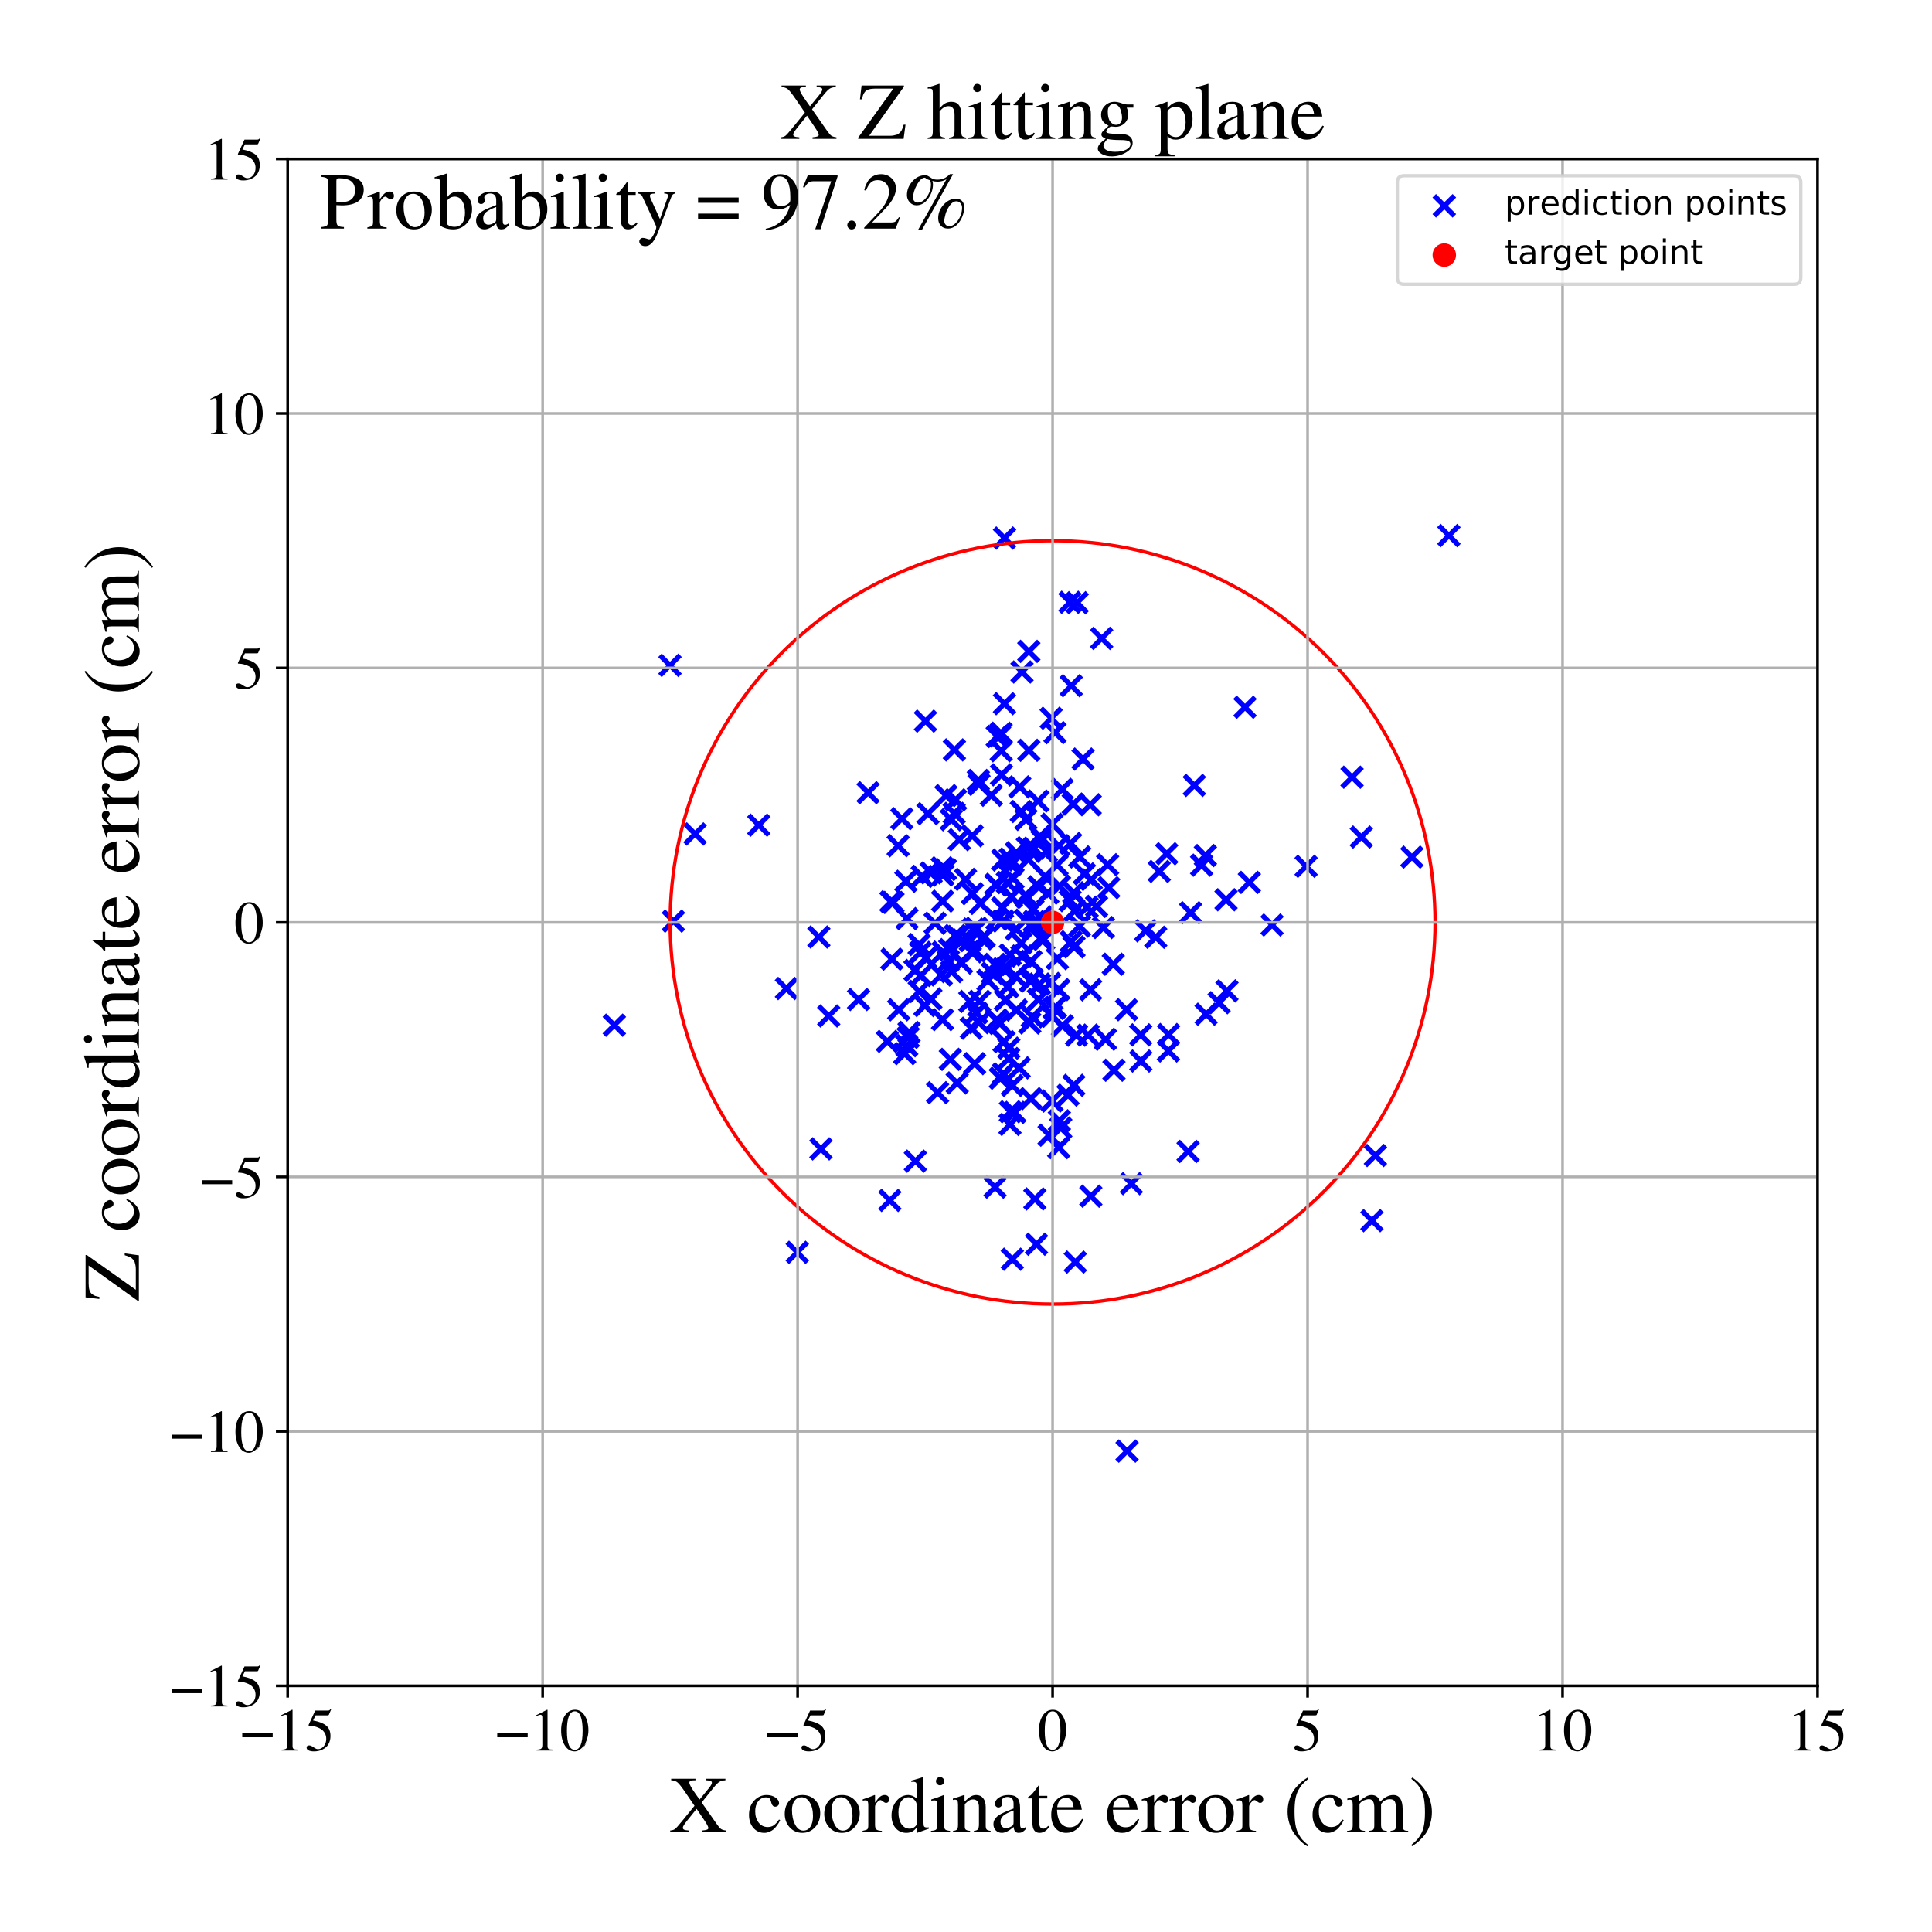 <?xml version="1.0" encoding="utf-8" standalone="no"?>
<!DOCTYPE svg PUBLIC "-//W3C//DTD SVG 1.1//EN"
  "http://www.w3.org/Graphics/SVG/1.1/DTD/svg11.dtd">
<!-- Created with matplotlib (https://matplotlib.org/) -->
<svg height="576pt" version="1.1" viewBox="0 0 576 576" width="576pt" xmlns="http://www.w3.org/2000/svg" xmlns:xlink="http://www.w3.org/1999/xlink">
 <defs>
  <style type="text/css">
*{stroke-linecap:butt;stroke-linejoin:round;}
  </style>
 </defs>
 <g id="figure_1">
  <g id="patch_1">
   <path d="M 0 576 
L 576 576 
L 576 0 
L 0 0 
z
" style="fill:#ffffff;"/>
  </g>
  <g id="axes_1">
   <g id="patch_2">
    <path d="M 85.766 502.609 
L 541.875 502.609 
L 541.875 47.391 
L 85.766 47.391 
z
" style="fill:#ffffff;"/>
   </g>
   <g id="PathCollection_1">
    <defs>
     <path d="M -3 3 
L 3 -3 
M -3 -3 
L 3 3 
" id="m6c64b52670" style="stroke:#0000ff;stroke-width:1.5;"/>
    </defs>
    <g clip-path="url(#p0f1f9a9fc0)">
     <use style="fill:#0000ff;stroke:#0000ff;stroke-width:1.5;" x="307.385" xlink:href="#m6c64b52670" y="286.612"/>
     <use style="fill:#0000ff;stroke:#0000ff;stroke-width:1.5;" x="303.848" xlink:href="#m6c64b52670" y="318.357"/>
     <use style="fill:#0000ff;stroke:#0000ff;stroke-width:1.5;" x="304.468" xlink:href="#m6c64b52670" y="241.939"/>
     <use style="fill:#0000ff;stroke:#0000ff;stroke-width:1.5;" x="291.877" xlink:href="#m6c64b52670" y="233.852"/>
     <use style="fill:#0000ff;stroke:#0000ff;stroke-width:1.5;" x="255.974" xlink:href="#m6c64b52670" y="297.982"/>
     <use style="fill:#0000ff;stroke:#0000ff;stroke-width:1.5;" x="331.905" xlink:href="#m6c64b52670" y="287.467"/>
     <use style="fill:#0000ff;stroke:#0000ff;stroke-width:1.5;" x="307.964" xlink:href="#m6c64b52670" y="271.26"/>
     <use style="fill:#0000ff;stroke:#0000ff;stroke-width:1.5;" x="289.142" xlink:href="#m6c64b52670" y="298.557"/>
     <use style="fill:#0000ff;stroke:#0000ff;stroke-width:1.5;" x="298.019" xlink:href="#m6c64b52670" y="219.38"/>
     <use style="fill:#0000ff;stroke:#0000ff;stroke-width:1.5;" x="301.544" xlink:href="#m6c64b52670" y="267.374"/>
     <use style="fill:#0000ff;stroke:#0000ff;stroke-width:1.5;" x="354.215" xlink:href="#m6c64b52670" y="343.288"/>
     <use style="fill:#0000ff;stroke:#0000ff;stroke-width:1.5;" x="324.118" xlink:href="#m6c64b52670" y="270.499"/>
     <use style="fill:#0000ff;stroke:#0000ff;stroke-width:1.5;" x="325.028" xlink:href="#m6c64b52670" y="239.923"/>
     <use style="fill:#0000ff;stroke:#0000ff;stroke-width:1.5;" x="237.698" xlink:href="#m6c64b52670" y="373.358"/>
     <use style="fill:#0000ff;stroke:#0000ff;stroke-width:1.5;" x="307.238" xlink:href="#m6c64b52670" y="292.523"/>
     <use style="fill:#0000ff;stroke:#0000ff;stroke-width:1.5;" x="285.588" xlink:href="#m6c64b52670" y="279.205"/>
     <use style="fill:#0000ff;stroke:#0000ff;stroke-width:1.5;" x="332.111" xlink:href="#m6c64b52670" y="319.07"/>
     <use style="fill:#0000ff;stroke:#0000ff;stroke-width:1.5;" x="299.129" xlink:href="#m6c64b52670" y="320.139"/>
     <use style="fill:#0000ff;stroke:#0000ff;stroke-width:1.5;" x="307.767" xlink:href="#m6c64b52670" y="303.161"/>
     <use style="fill:#0000ff;stroke:#0000ff;stroke-width:1.5;" x="313.675" xlink:href="#m6c64b52670" y="245.727"/>
     <use style="fill:#0000ff;stroke:#0000ff;stroke-width:1.5;" x="289.864" xlink:href="#m6c64b52670" y="249.195"/>
     <use style="fill:#0000ff;stroke:#0000ff;stroke-width:1.5;" x="287.86" xlink:href="#m6c64b52670" y="262.181"/>
     <use style="fill:#0000ff;stroke:#0000ff;stroke-width:1.5;" x="301.809" xlink:href="#m6c64b52670" y="375.419"/>
     <use style="fill:#0000ff;stroke:#0000ff;stroke-width:1.5;" x="298.492" xlink:href="#m6c64b52670" y="223.838"/>
     <use style="fill:#0000ff;stroke:#0000ff;stroke-width:1.5;" x="314.685" xlink:href="#m6c64b52670" y="300.325"/>
     <use style="fill:#0000ff;stroke:#0000ff;stroke-width:1.5;" x="315.229" xlink:href="#m6c64b52670" y="285.823"/>
     <use style="fill:#0000ff;stroke:#0000ff;stroke-width:1.5;" x="281" xlink:href="#m6c64b52670" y="303.998"/>
     <use style="fill:#0000ff;stroke:#0000ff;stroke-width:1.5;" x="297.194" xlink:href="#m6c64b52670" y="274.043"/>
     <use style="fill:#0000ff;stroke:#0000ff;stroke-width:1.5;" x="290.563" xlink:href="#m6c64b52670" y="317.101"/>
     <use style="fill:#0000ff;stroke:#0000ff;stroke-width:1.5;" x="325.218" xlink:href="#m6c64b52670" y="356.624"/>
     <use style="fill:#0000ff;stroke:#0000ff;stroke-width:1.5;" x="283.703" xlink:href="#m6c64b52670" y="289.675"/>
     <use style="fill:#0000ff;stroke:#0000ff;stroke-width:1.5;" x="289.61" xlink:href="#m6c64b52670" y="283.776"/>
     <use style="fill:#0000ff;stroke:#0000ff;stroke-width:1.5;" x="302.021" xlink:href="#m6c64b52670" y="261.867"/>
     <use style="fill:#0000ff;stroke:#0000ff;stroke-width:1.5;" x="274.012" xlink:href="#m6c64b52670" y="281.617"/>
     <use style="fill:#0000ff;stroke:#0000ff;stroke-width:1.5;" x="312.99" xlink:href="#m6c64b52670" y="293.196"/>
     <use style="fill:#0000ff;stroke:#0000ff;stroke-width:1.5;" x="316.757" xlink:href="#m6c64b52670" y="305.834"/>
     <use style="fill:#0000ff;stroke:#0000ff;stroke-width:1.5;" x="295.543" xlink:href="#m6c64b52670" y="237.106"/>
     <use style="fill:#0000ff;stroke:#0000ff;stroke-width:1.5;" x="309.015" xlink:href="#m6c64b52670" y="370.945"/>
     <use style="fill:#0000ff;stroke:#0000ff;stroke-width:1.5;" x="319.956" xlink:href="#m6c64b52670" y="239.725"/>
     <use style="fill:#0000ff;stroke:#0000ff;stroke-width:1.5;" x="320.578" xlink:href="#m6c64b52670" y="376.271"/>
     <use style="fill:#0000ff;stroke:#0000ff;stroke-width:1.5;" x="298.911" xlink:href="#m6c64b52670" y="256.417"/>
     <use style="fill:#0000ff;stroke:#0000ff;stroke-width:1.5;" x="356.069" xlink:href="#m6c64b52670" y="234.154"/>
     <use style="fill:#0000ff;stroke:#0000ff;stroke-width:1.5;" x="271.022" xlink:href="#m6c64b52670" y="307.791"/>
     <use style="fill:#0000ff;stroke:#0000ff;stroke-width:1.5;" x="320.387" xlink:href="#m6c64b52670" y="271.561"/>
     <use style="fill:#0000ff;stroke:#0000ff;stroke-width:1.5;" x="301.194" xlink:href="#m6c64b52670" y="284.687"/>
     <use style="fill:#0000ff;stroke:#0000ff;stroke-width:1.5;" x="301.112" xlink:href="#m6c64b52670" y="335.231"/>
     <use style="fill:#0000ff;stroke:#0000ff;stroke-width:1.5;" x="314.257" xlink:href="#m6c64b52670" y="300.611"/>
     <use style="fill:#0000ff;stroke:#0000ff;stroke-width:1.5;" x="280.9" xlink:href="#m6c64b52670" y="258.727"/>
     <use style="fill:#0000ff;stroke:#0000ff;stroke-width:1.5;" x="301.795" xlink:href="#m6c64b52670" y="323.602"/>
     <use style="fill:#0000ff;stroke:#0000ff;stroke-width:1.5;" x="278.788" xlink:href="#m6c64b52670" y="275.249"/>
     <use style="fill:#0000ff;stroke:#0000ff;stroke-width:1.5;" x="285.38" xlink:href="#m6c64b52670" y="322.861"/>
     <use style="fill:#0000ff;stroke:#0000ff;stroke-width:1.5;" x="301.135" xlink:href="#m6c64b52670" y="256.104"/>
     <use style="fill:#0000ff;stroke:#0000ff;stroke-width:1.5;" x="282.743" xlink:href="#m6c64b52670" y="286.46"/>
     <use style="fill:#0000ff;stroke:#0000ff;stroke-width:1.5;" x="319.189" xlink:href="#m6c64b52670" y="251.457"/>
     <use style="fill:#0000ff;stroke:#0000ff;stroke-width:1.5;" x="275.761" xlink:href="#m6c64b52670" y="299.786"/>
     <use style="fill:#0000ff;stroke:#0000ff;stroke-width:1.5;" x="320.936" xlink:href="#m6c64b52670" y="308.604"/>
     <use style="fill:#0000ff;stroke:#0000ff;stroke-width:1.5;" x="303.016" xlink:href="#m6c64b52670" y="277.029"/>
     <use style="fill:#0000ff;stroke:#0000ff;stroke-width:1.5;" x="234.462" xlink:href="#m6c64b52670" y="294.724"/>
     <use style="fill:#0000ff;stroke:#0000ff;stroke-width:1.5;" x="283.329" xlink:href="#m6c64b52670" y="315.827"/>
     <use style="fill:#0000ff;stroke:#0000ff;stroke-width:1.5;" x="275.909" xlink:href="#m6c64b52670" y="214.994"/>
     <use style="fill:#0000ff;stroke:#0000ff;stroke-width:1.5;" x="270.763" xlink:href="#m6c64b52670" y="309.277"/>
     <use style="fill:#0000ff;stroke:#0000ff;stroke-width:1.5;" x="302.783" xlink:href="#m6c64b52670" y="291.036"/>
     <use style="fill:#0000ff;stroke:#0000ff;stroke-width:1.5;" x="291.143" xlink:href="#m6c64b52670" y="302.02"/>
     <use style="fill:#0000ff;stroke:#0000ff;stroke-width:1.5;" x="410.059" xlink:href="#m6c64b52670" y="344.502"/>
     <use style="fill:#0000ff;stroke:#0000ff;stroke-width:1.5;" x="297.172" xlink:href="#m6c64b52670" y="304.089"/>
     <use style="fill:#0000ff;stroke:#0000ff;stroke-width:1.5;" x="297.177" xlink:href="#m6c64b52670" y="263.929"/>
     <use style="fill:#0000ff;stroke:#0000ff;stroke-width:1.5;" x="274.411" xlink:href="#m6c64b52670" y="283.931"/>
     <use style="fill:#0000ff;stroke:#0000ff;stroke-width:1.5;" x="311.983" xlink:href="#m6c64b52670" y="253.803"/>
     <use style="fill:#0000ff;stroke:#0000ff;stroke-width:1.5;" x="258.805" xlink:href="#m6c64b52670" y="236.327"/>
     <use style="fill:#0000ff;stroke:#0000ff;stroke-width:1.5;" x="313.634" xlink:href="#m6c64b52670" y="302.972"/>
     <use style="fill:#0000ff;stroke:#0000ff;stroke-width:1.5;" x="270.432" xlink:href="#m6c64b52670" y="273.884"/>
     <use style="fill:#0000ff;stroke:#0000ff;stroke-width:1.5;" x="312.399" xlink:href="#m6c64b52670" y="266.283"/>
     <use style="fill:#0000ff;stroke:#0000ff;stroke-width:1.5;" x="336.022" xlink:href="#m6c64b52670" y="432.627"/>
     <use style="fill:#0000ff;stroke:#0000ff;stroke-width:1.5;" x="279.532" xlink:href="#m6c64b52670" y="325.758"/>
     <use style="fill:#0000ff;stroke:#0000ff;stroke-width:1.5;" x="296.657" xlink:href="#m6c64b52670" y="353.937"/>
     <use style="fill:#0000ff;stroke:#0000ff;stroke-width:1.5;" x="337.289" xlink:href="#m6c64b52670" y="352.888"/>
     <use style="fill:#0000ff;stroke:#0000ff;stroke-width:1.5;" x="309.299" xlink:href="#m6c64b52670" y="274.833"/>
     <use style="fill:#0000ff;stroke:#0000ff;stroke-width:1.5;" x="308.34" xlink:href="#m6c64b52670" y="274.727"/>
     <use style="fill:#0000ff;stroke:#0000ff;stroke-width:1.5;" x="274.046" xlink:href="#m6c64b52670" y="295.578"/>
     <use style="fill:#0000ff;stroke:#0000ff;stroke-width:1.5;" x="308.427" xlink:href="#m6c64b52670" y="275.503"/>
     <use style="fill:#0000ff;stroke:#0000ff;stroke-width:1.5;" x="359.589" xlink:href="#m6c64b52670" y="302.366"/>
     <use style="fill:#0000ff;stroke:#0000ff;stroke-width:1.5;" x="290.642" xlink:href="#m6c64b52670" y="283.416"/>
     <use style="fill:#0000ff;stroke:#0000ff;stroke-width:1.5;" x="389.409" xlink:href="#m6c64b52670" y="258.282"/>
     <use style="fill:#0000ff;stroke:#0000ff;stroke-width:1.5;" x="244.133" xlink:href="#m6c64b52670" y="279.36"/>
     <use style="fill:#0000ff;stroke:#0000ff;stroke-width:1.5;" x="344.569" xlink:href="#m6c64b52670" y="279.438"/>
     <use style="fill:#0000ff;stroke:#0000ff;stroke-width:1.5;" x="348.393" xlink:href="#m6c64b52670" y="308.434"/>
     <use style="fill:#0000ff;stroke:#0000ff;stroke-width:1.5;" x="183.156" xlink:href="#m6c64b52670" y="305.645"/>
     <use style="fill:#0000ff;stroke:#0000ff;stroke-width:1.5;" x="300.174" xlink:href="#m6c64b52670" y="288.696"/>
     <use style="fill:#0000ff;stroke:#0000ff;stroke-width:1.5;" x="307.324" xlink:href="#m6c64b52670" y="327.538"/>
     <use style="fill:#0000ff;stroke:#0000ff;stroke-width:1.5;" x="272.788" xlink:href="#m6c64b52670" y="289.319"/>
     <use style="fill:#0000ff;stroke:#0000ff;stroke-width:1.5;" x="265.3" xlink:href="#m6c64b52670" y="357.889"/>
     <use style="fill:#0000ff;stroke:#0000ff;stroke-width:1.5;" x="244.75" xlink:href="#m6c64b52670" y="342.525"/>
     <use style="fill:#0000ff;stroke:#0000ff;stroke-width:1.5;" x="286.668" xlink:href="#m6c64b52670" y="287.106"/>
     <use style="fill:#0000ff;stroke:#0000ff;stroke-width:1.5;" x="310.071" xlink:href="#m6c64b52670" y="249.388"/>
     <use style="fill:#0000ff;stroke:#0000ff;stroke-width:1.5;" x="274.933" xlink:href="#m6c64b52670" y="261.294"/>
     <use style="fill:#0000ff;stroke:#0000ff;stroke-width:1.5;" x="269.719" xlink:href="#m6c64b52670" y="314.137"/>
     <use style="fill:#0000ff;stroke:#0000ff;stroke-width:1.5;" x="348.336" xlink:href="#m6c64b52670" y="313.327"/>
     <use style="fill:#0000ff;stroke:#0000ff;stroke-width:1.5;" x="347.837" xlink:href="#m6c64b52670" y="254.53"/>
     <use style="fill:#0000ff;stroke:#0000ff;stroke-width:1.5;" x="326.935" xlink:href="#m6c64b52670" y="270.222"/>
     <use style="fill:#0000ff;stroke:#0000ff;stroke-width:1.5;" x="316.257" xlink:href="#m6c64b52670" y="336.317"/>
     <use style="fill:#0000ff;stroke:#0000ff;stroke-width:1.5;" x="330.222" xlink:href="#m6c64b52670" y="257.802"/>
     <use style="fill:#0000ff;stroke:#0000ff;stroke-width:1.5;" x="284.87" xlink:href="#m6c64b52670" y="238.467"/>
     <use style="fill:#0000ff;stroke:#0000ff;stroke-width:1.5;" x="309.462" xlink:href="#m6c64b52670" y="238.83"/>
     <use style="fill:#0000ff;stroke:#0000ff;stroke-width:1.5;" x="324.381" xlink:href="#m6c64b52670" y="308.6"/>
     <use style="fill:#0000ff;stroke:#0000ff;stroke-width:1.5;" x="306.734" xlink:href="#m6c64b52670" y="223.685"/>
     <use style="fill:#0000ff;stroke:#0000ff;stroke-width:1.5;" x="325.145" xlink:href="#m6c64b52670" y="295.095"/>
     <use style="fill:#0000ff;stroke:#0000ff;stroke-width:1.5;" x="306.729" xlink:href="#m6c64b52670" y="194.197"/>
     <use style="fill:#0000ff;stroke:#0000ff;stroke-width:1.5;" x="431.971" xlink:href="#m6c64b52670" y="159.666"/>
     <use style="fill:#0000ff;stroke:#0000ff;stroke-width:1.5;" x="265.893" xlink:href="#m6c64b52670" y="285.947"/>
     <use style="fill:#0000ff;stroke:#0000ff;stroke-width:1.5;" x="291.003" xlink:href="#m6c64b52670" y="276.846"/>
     <use style="fill:#0000ff;stroke:#0000ff;stroke-width:1.5;" x="300.774" xlink:href="#m6c64b52670" y="312.488"/>
     <use style="fill:#0000ff;stroke:#0000ff;stroke-width:1.5;" x="292.074" xlink:href="#m6c64b52670" y="298.523"/>
     <use style="fill:#0000ff;stroke:#0000ff;stroke-width:1.5;" x="298.576" xlink:href="#m6c64b52670" y="231.01"/>
     <use style="fill:#0000ff;stroke:#0000ff;stroke-width:1.5;" x="314.525" xlink:href="#m6c64b52670" y="218.425"/>
     <use style="fill:#0000ff;stroke:#0000ff;stroke-width:1.5;" x="409.018" xlink:href="#m6c64b52670" y="363.926"/>
     <use style="fill:#0000ff;stroke:#0000ff;stroke-width:1.5;" x="365.806" xlink:href="#m6c64b52670" y="295.415"/>
     <use style="fill:#0000ff;stroke:#0000ff;stroke-width:1.5;" x="320.125" xlink:href="#m6c64b52670" y="266.158"/>
     <use style="fill:#0000ff;stroke:#0000ff;stroke-width:1.5;" x="308.243" xlink:href="#m6c64b52670" y="252.876"/>
     <use style="fill:#0000ff;stroke:#0000ff;stroke-width:1.5;" x="306.575" xlink:href="#m6c64b52670" y="256.216"/>
     <use style="fill:#0000ff;stroke:#0000ff;stroke-width:1.5;" x="264.566" xlink:href="#m6c64b52670" y="310.477"/>
     <use style="fill:#0000ff;stroke:#0000ff;stroke-width:1.5;" x="365.525" xlink:href="#m6c64b52670" y="268.255"/>
     <use style="fill:#0000ff;stroke:#0000ff;stroke-width:1.5;" x="321.905" xlink:href="#m6c64b52670" y="255.482"/>
     <use style="fill:#0000ff;stroke:#0000ff;stroke-width:1.5;" x="304.438" xlink:href="#m6c64b52670" y="281.125"/>
     <use style="fill:#0000ff;stroke:#0000ff;stroke-width:1.5;" x="291.835" xlink:href="#m6c64b52670" y="304.883"/>
     <use style="fill:#0000ff;stroke:#0000ff;stroke-width:1.5;" x="274.565" xlink:href="#m6c64b52670" y="290.823"/>
     <use style="fill:#0000ff;stroke:#0000ff;stroke-width:1.5;" x="323.298" xlink:href="#m6c64b52670" y="260.554"/>
     <use style="fill:#0000ff;stroke:#0000ff;stroke-width:1.5;" x="302.545" xlink:href="#m6c64b52670" y="331.637"/>
     <use style="fill:#0000ff;stroke:#0000ff;stroke-width:1.5;" x="283.625" xlink:href="#m6c64b52670" y="244.397"/>
     <use style="fill:#0000ff;stroke:#0000ff;stroke-width:1.5;" x="207.227" xlink:href="#m6c64b52670" y="248.634"/>
     <use style="fill:#0000ff;stroke:#0000ff;stroke-width:1.5;" x="305.874" xlink:href="#m6c64b52670" y="244.3"/>
     <use style="fill:#0000ff;stroke:#0000ff;stroke-width:1.5;" x="320.143" xlink:href="#m6c64b52670" y="323.566"/>
     <use style="fill:#0000ff;stroke:#0000ff;stroke-width:1.5;" x="313.631" xlink:href="#m6c64b52670" y="328.247"/>
     <use style="fill:#0000ff;stroke:#0000ff;stroke-width:1.5;" x="299.169" xlink:href="#m6c64b52670" y="288.831"/>
     <use style="fill:#0000ff;stroke:#0000ff;stroke-width:1.5;" x="303.029" xlink:href="#m6c64b52670" y="254.254"/>
     <use style="fill:#0000ff;stroke:#0000ff;stroke-width:1.5;" x="289.892" xlink:href="#m6c64b52670" y="266.446"/>
     <use style="fill:#0000ff;stroke:#0000ff;stroke-width:1.5;" x="341.569" xlink:href="#m6c64b52670" y="277.528"/>
     <use style="fill:#0000ff;stroke:#0000ff;stroke-width:1.5;" x="281.161" xlink:href="#m6c64b52670" y="283.87"/>
     <use style="fill:#0000ff;stroke:#0000ff;stroke-width:1.5;" x="307.029" xlink:href="#m6c64b52670" y="304.988"/>
     <use style="fill:#0000ff;stroke:#0000ff;stroke-width:1.5;" x="289.29" xlink:href="#m6c64b52670" y="280.415"/>
     <use style="fill:#0000ff;stroke:#0000ff;stroke-width:1.5;" x="372.475" xlink:href="#m6c64b52670" y="263.074"/>
     <use style="fill:#0000ff;stroke:#0000ff;stroke-width:1.5;" x="290.152" xlink:href="#m6c64b52670" y="276.997"/>
     <use style="fill:#0000ff;stroke:#0000ff;stroke-width:1.5;" x="300.314" xlink:href="#m6c64b52670" y="263.141"/>
     <use style="fill:#0000ff;stroke:#0000ff;stroke-width:1.5;" x="328.953" xlink:href="#m6c64b52670" y="276.542"/>
     <use style="fill:#0000ff;stroke:#0000ff;stroke-width:1.5;" x="285.984" xlink:href="#m6c64b52670" y="250.34"/>
     <use style="fill:#0000ff;stroke:#0000ff;stroke-width:1.5;" x="328.45" xlink:href="#m6c64b52670" y="190.326"/>
     <use style="fill:#0000ff;stroke:#0000ff;stroke-width:1.5;" x="295.865" xlink:href="#m6c64b52670" y="290.128"/>
     <use style="fill:#0000ff;stroke:#0000ff;stroke-width:1.5;" x="305.668" xlink:href="#m6c64b52670" y="274.338"/>
     <use style="fill:#0000ff;stroke:#0000ff;stroke-width:1.5;" x="315.673" xlink:href="#m6c64b52670" y="295.022"/>
     <use style="fill:#0000ff;stroke:#0000ff;stroke-width:1.5;" x="304.671" xlink:href="#m6c64b52670" y="285.026"/>
     <use style="fill:#0000ff;stroke:#0000ff;stroke-width:1.5;" x="318.988" xlink:href="#m6c64b52670" y="179.561"/>
     <use style="fill:#0000ff;stroke:#0000ff;stroke-width:1.5;" x="363.45" xlink:href="#m6c64b52670" y="298.943"/>
     <use style="fill:#0000ff;stroke:#0000ff;stroke-width:1.5;" x="371.179" xlink:href="#m6c64b52670" y="210.864"/>
     <use style="fill:#0000ff;stroke:#0000ff;stroke-width:1.5;" x="420.934" xlink:href="#m6c64b52670" y="255.533"/>
     <use style="fill:#0000ff;stroke:#0000ff;stroke-width:1.5;" x="335.85" xlink:href="#m6c64b52670" y="301.032"/>
     <use style="fill:#0000ff;stroke:#0000ff;stroke-width:1.5;" x="311.187" xlink:href="#m6c64b52670" y="280.084"/>
     <use style="fill:#0000ff;stroke:#0000ff;stroke-width:1.5;" x="293.431" xlink:href="#m6c64b52670" y="279.264"/>
     <use style="fill:#0000ff;stroke:#0000ff;stroke-width:1.5;" x="354.969" xlink:href="#m6c64b52670" y="272.111"/>
     <use style="fill:#0000ff;stroke:#0000ff;stroke-width:1.5;" x="309.952" xlink:href="#m6c64b52670" y="293.379"/>
     <use style="fill:#0000ff;stroke:#0000ff;stroke-width:1.5;" x="340.079" xlink:href="#m6c64b52670" y="308.527"/>
     <use style="fill:#0000ff;stroke:#0000ff;stroke-width:1.5;" x="319.036" xlink:href="#m6c64b52670" y="268.538"/>
     <use style="fill:#0000ff;stroke:#0000ff;stroke-width:1.5;" x="320.206" xlink:href="#m6c64b52670" y="282.317"/>
     <use style="fill:#0000ff;stroke:#0000ff;stroke-width:1.5;" x="277.528" xlink:href="#m6c64b52670" y="297.816"/>
     <use style="fill:#0000ff;stroke:#0000ff;stroke-width:1.5;" x="284.782" xlink:href="#m6c64b52670" y="278.93"/>
     <use style="fill:#0000ff;stroke:#0000ff;stroke-width:1.5;" x="340.118" xlink:href="#m6c64b52670" y="316.329"/>
     <use style="fill:#0000ff;stroke:#0000ff;stroke-width:1.5;" x="199.752" xlink:href="#m6c64b52670" y="198.361"/>
     <use style="fill:#0000ff;stroke:#0000ff;stroke-width:1.5;" x="270.345" xlink:href="#m6c64b52670" y="311.76"/>
     <use style="fill:#0000ff;stroke:#0000ff;stroke-width:1.5;" x="345.629" xlink:href="#m6c64b52670" y="259.813"/>
     <use style="fill:#0000ff;stroke:#0000ff;stroke-width:1.5;" x="266.238" xlink:href="#m6c64b52670" y="269.052"/>
     <use style="fill:#0000ff;stroke:#0000ff;stroke-width:1.5;" x="313.392" xlink:href="#m6c64b52670" y="214.131"/>
     <use style="fill:#0000ff;stroke:#0000ff;stroke-width:1.5;" x="308.528" xlink:href="#m6c64b52670" y="357.457"/>
     <use style="fill:#0000ff;stroke:#0000ff;stroke-width:1.5;" x="359.367" xlink:href="#m6c64b52670" y="255.071"/>
     <use style="fill:#0000ff;stroke:#0000ff;stroke-width:1.5;" x="300.419" xlink:href="#m6c64b52670" y="294.226"/>
     <use style="fill:#0000ff;stroke:#0000ff;stroke-width:1.5;" x="316.674" xlink:href="#m6c64b52670" y="235.327"/>
     <use style="fill:#0000ff;stroke:#0000ff;stroke-width:1.5;" x="405.861" xlink:href="#m6c64b52670" y="249.56"/>
     <use style="fill:#0000ff;stroke:#0000ff;stroke-width:1.5;" x="299.467" xlink:href="#m6c64b52670" y="209.791"/>
     <use style="fill:#0000ff;stroke:#0000ff;stroke-width:1.5;" x="283.149" xlink:href="#m6c64b52670" y="283.118"/>
     <use style="fill:#0000ff;stroke:#0000ff;stroke-width:1.5;" x="315.669" xlink:href="#m6c64b52670" y="252.137"/>
     <use style="fill:#0000ff;stroke:#0000ff;stroke-width:1.5;" x="298.473" xlink:href="#m6c64b52670" y="218.597"/>
     <use style="fill:#0000ff;stroke:#0000ff;stroke-width:1.5;" x="268.879" xlink:href="#m6c64b52670" y="244.09"/>
     <use style="fill:#0000ff;stroke:#0000ff;stroke-width:1.5;" x="315.89" xlink:href="#m6c64b52670" y="264.175"/>
     <use style="fill:#0000ff;stroke:#0000ff;stroke-width:1.5;" x="303.05" xlink:href="#m6c64b52670" y="301.132"/>
     <use style="fill:#0000ff;stroke:#0000ff;stroke-width:1.5;" x="358.253" xlink:href="#m6c64b52670" y="257.94"/>
     <use style="fill:#0000ff;stroke:#0000ff;stroke-width:1.5;" x="291.223" xlink:href="#m6c64b52670" y="276.921"/>
     <use style="fill:#0000ff;stroke:#0000ff;stroke-width:1.5;" x="280.622" xlink:href="#m6c64b52670" y="290.661"/>
     <use style="fill:#0000ff;stroke:#0000ff;stroke-width:1.5;" x="281.023" xlink:href="#m6c64b52670" y="268.662"/>
     <use style="fill:#0000ff;stroke:#0000ff;stroke-width:1.5;" x="329.592" xlink:href="#m6c64b52670" y="309.848"/>
     <use style="fill:#0000ff;stroke:#0000ff;stroke-width:1.5;" x="310.455" xlink:href="#m6c64b52670" y="273.365"/>
     <use style="fill:#0000ff;stroke:#0000ff;stroke-width:1.5;" x="309.705" xlink:href="#m6c64b52670" y="264.392"/>
     <use style="fill:#0000ff;stroke:#0000ff;stroke-width:1.5;" x="276.021" xlink:href="#m6c64b52670" y="285.655"/>
     <use style="fill:#0000ff;stroke:#0000ff;stroke-width:1.5;" x="298.073" xlink:href="#m6c64b52670" y="305.146"/>
     <use style="fill:#0000ff;stroke:#0000ff;stroke-width:1.5;" x="270.078" xlink:href="#m6c64b52670" y="262.739"/>
     <use style="fill:#0000ff;stroke:#0000ff;stroke-width:1.5;" x="322.893" xlink:href="#m6c64b52670" y="226.303"/>
     <use style="fill:#0000ff;stroke:#0000ff;stroke-width:1.5;" x="284.478" xlink:href="#m6c64b52670" y="242.492"/>
     <use style="fill:#0000ff;stroke:#0000ff;stroke-width:1.5;" x="403.1" xlink:href="#m6c64b52670" y="231.714"/>
     <use style="fill:#0000ff;stroke:#0000ff;stroke-width:1.5;" x="276.665" xlink:href="#m6c64b52670" y="242.586"/>
     <use style="fill:#0000ff;stroke:#0000ff;stroke-width:1.5;" x="299.488" xlink:href="#m6c64b52670" y="160.413"/>
     <use style="fill:#0000ff;stroke:#0000ff;stroke-width:1.5;" x="298.221" xlink:href="#m6c64b52670" y="321.473"/>
     <use style="fill:#0000ff;stroke:#0000ff;stroke-width:1.5;" x="292.655" xlink:href="#m6c64b52670" y="279.88"/>
     <use style="fill:#0000ff;stroke:#0000ff;stroke-width:1.5;" x="272.901" xlink:href="#m6c64b52670" y="346.176"/>
     <use style="fill:#0000ff;stroke:#0000ff;stroke-width:1.5;" x="287.035" xlink:href="#m6c64b52670" y="280.265"/>
     <use style="fill:#0000ff;stroke:#0000ff;stroke-width:1.5;" x="315.158" xlink:href="#m6c64b52670" y="257.913"/>
     <use style="fill:#0000ff;stroke:#0000ff;stroke-width:1.5;" x="267.769" xlink:href="#m6c64b52670" y="252.139"/>
     <use style="fill:#0000ff;stroke:#0000ff;stroke-width:1.5;" x="297.305" xlink:href="#m6c64b52670" y="219.56"/>
     <use style="fill:#0000ff;stroke:#0000ff;stroke-width:1.5;" x="304.696" xlink:href="#m6c64b52670" y="200.344"/>
     <use style="fill:#0000ff;stroke:#0000ff;stroke-width:1.5;" x="319.363" xlink:href="#m6c64b52670" y="280.761"/>
     <use style="fill:#0000ff;stroke:#0000ff;stroke-width:1.5;" x="301.459" xlink:href="#m6c64b52670" y="257.753"/>
     <use style="fill:#0000ff;stroke:#0000ff;stroke-width:1.5;" x="296.858" xlink:href="#m6c64b52670" y="263.673"/>
     <use style="fill:#0000ff;stroke:#0000ff;stroke-width:1.5;" x="296.646" xlink:href="#m6c64b52670" y="287.511"/>
     <use style="fill:#0000ff;stroke:#0000ff;stroke-width:1.5;" x="330.547" xlink:href="#m6c64b52670" y="264.66"/>
     <use style="fill:#0000ff;stroke:#0000ff;stroke-width:1.5;" x="318.414" xlink:href="#m6c64b52670" y="326.49"/>
     <use style="fill:#0000ff;stroke:#0000ff;stroke-width:1.5;" x="291.68" xlink:href="#m6c64b52670" y="232.689"/>
     <use style="fill:#0000ff;stroke:#0000ff;stroke-width:1.5;" x="289.577" xlink:href="#m6c64b52670" y="306.541"/>
     <use style="fill:#0000ff;stroke:#0000ff;stroke-width:1.5;" x="267.938" xlink:href="#m6c64b52670" y="301.058"/>
     <use style="fill:#0000ff;stroke:#0000ff;stroke-width:1.5;" x="379.247" xlink:href="#m6c64b52670" y="275.777"/>
     <use style="fill:#0000ff;stroke:#0000ff;stroke-width:1.5;" x="325.366" xlink:href="#m6c64b52670" y="262.203"/>
     <use style="fill:#0000ff;stroke:#0000ff;stroke-width:1.5;" x="226.22" xlink:href="#m6c64b52670" y="246.008"/>
     <use style="fill:#0000ff;stroke:#0000ff;stroke-width:1.5;" x="294.531" xlink:href="#m6c64b52670" y="292.298"/>
     <use style="fill:#0000ff;stroke:#0000ff;stroke-width:1.5;" x="315.643" xlink:href="#m6c64b52670" y="342.15"/>
     <use style="fill:#0000ff;stroke:#0000ff;stroke-width:1.5;" x="310.629" xlink:href="#m6c64b52670" y="250.495"/>
     <use style="fill:#0000ff;stroke:#0000ff;stroke-width:1.5;" x="315.83" xlink:href="#m6c64b52670" y="334.155"/>
     <use style="fill:#0000ff;stroke:#0000ff;stroke-width:1.5;" x="292.293" xlink:href="#m6c64b52670" y="269.338"/>
     <use style="fill:#0000ff;stroke:#0000ff;stroke-width:1.5;" x="301.226" xlink:href="#m6c64b52670" y="331.451"/>
     <use style="fill:#0000ff;stroke:#0000ff;stroke-width:1.5;" x="300.706" xlink:href="#m6c64b52670" y="315.584"/>
     <use style="fill:#0000ff;stroke:#0000ff;stroke-width:1.5;" x="298.888" xlink:href="#m6c64b52670" y="270.643"/>
     <use style="fill:#0000ff;stroke:#0000ff;stroke-width:1.5;" x="306.295" xlink:href="#m6c64b52670" y="252.745"/>
     <use style="fill:#0000ff;stroke:#0000ff;stroke-width:1.5;" x="306.03" xlink:href="#m6c64b52670" y="267.419"/>
     <use style="fill:#0000ff;stroke:#0000ff;stroke-width:1.5;" x="282.02" xlink:href="#m6c64b52670" y="237.193"/>
     <use style="fill:#0000ff;stroke:#0000ff;stroke-width:1.5;" x="311.59" xlink:href="#m6c64b52670" y="261.325"/>
     <use style="fill:#0000ff;stroke:#0000ff;stroke-width:1.5;" x="247.08" xlink:href="#m6c64b52670" y="302.893"/>
     <use style="fill:#0000ff;stroke:#0000ff;stroke-width:1.5;" x="284.543" xlink:href="#m6c64b52670" y="223.575"/>
     <use style="fill:#0000ff;stroke:#0000ff;stroke-width:1.5;" x="321.151" xlink:href="#m6c64b52670" y="179.686"/>
     <use style="fill:#0000ff;stroke:#0000ff;stroke-width:1.5;" x="277.608" xlink:href="#m6c64b52670" y="260.225"/>
     <use style="fill:#0000ff;stroke:#0000ff;stroke-width:1.5;" x="321.827" xlink:href="#m6c64b52670" y="276.105"/>
     <use style="fill:#0000ff;stroke:#0000ff;stroke-width:1.5;" x="310.203" xlink:href="#m6c64b52670" y="279.826"/>
     <use style="fill:#0000ff;stroke:#0000ff;stroke-width:1.5;" x="299.077" xlink:href="#m6c64b52670" y="274.597"/>
     <use style="fill:#0000ff;stroke:#0000ff;stroke-width:1.5;" x="281.107" xlink:href="#m6c64b52670" y="260.869"/>
     <use style="fill:#0000ff;stroke:#0000ff;stroke-width:1.5;" x="299.73" xlink:href="#m6c64b52670" y="298.186"/>
     <use style="fill:#0000ff;stroke:#0000ff;stroke-width:1.5;" x="319.379" xlink:href="#m6c64b52670" y="204.429"/>
     <use style="fill:#0000ff;stroke:#0000ff;stroke-width:1.5;" x="299.338" xlink:href="#m6c64b52670" y="310.546"/>
     <use style="fill:#0000ff;stroke:#0000ff;stroke-width:1.5;" x="304.031" xlink:href="#m6c64b52670" y="234.605"/>
     <use style="fill:#0000ff;stroke:#0000ff;stroke-width:1.5;" x="200.761" xlink:href="#m6c64b52670" y="274.627"/>
     <use style="fill:#0000ff;stroke:#0000ff;stroke-width:1.5;" x="305.758" xlink:href="#m6c64b52670" y="266.924"/>
     <use style="fill:#0000ff;stroke:#0000ff;stroke-width:1.5;" x="1022.269" xlink:href="#m6c64b52670" y="317.983"/>
     <use style="fill:#0000ff;stroke:#0000ff;stroke-width:1.5;" x="309.584" xlink:href="#m6c64b52670" y="297.966"/>
     <use style="fill:#0000ff;stroke:#0000ff;stroke-width:1.5;" x="281.891" xlink:href="#m6c64b52670" y="259.233"/>
     <use style="fill:#0000ff;stroke:#0000ff;stroke-width:1.5;" x="307.782" xlink:href="#m6c64b52670" y="291.984"/>
     <use style="fill:#0000ff;stroke:#0000ff;stroke-width:1.5;" x="312.774" xlink:href="#m6c64b52670" y="338.436"/>
     <use style="fill:#0000ff;stroke:#0000ff;stroke-width:1.5;" x="1067.678" xlink:href="#m6c64b52670" y="290.712"/>
     <use style="fill:#0000ff;stroke:#0000ff;stroke-width:1.5;" x="265.615" xlink:href="#m6c64b52670" y="268.837"/>
    </g>
   </g>
   <g id="PathCollection_2">
    <defs>
     <path d="M 0 3 
C 0.796 3 1.559 2.684 2.121 2.121 
C 2.684 1.559 3 0.796 3 0 
C 3 -0.796 2.684 -1.559 2.121 -2.121 
C 1.559 -2.684 0.796 -3 0 -3 
C -0.796 -3 -1.559 -2.684 -2.121 -2.121 
C -2.684 -1.559 -3 -0.796 -3 0 
C -3 0.796 -2.684 1.559 -2.121 2.121 
C -1.559 2.684 -0.796 3 0 3 
z
" id="m39970e4442" style="stroke:#ff0000;"/>
    </defs>
    <g clip-path="url(#p0f1f9a9fc0)">
     <use style="fill:#ff0000;stroke:#ff0000;" x="313.82" xlink:href="#m39970e4442" y="275"/>
    </g>
   </g>
   <g id="patch_3">
    <path clip-path="url(#p0f1f9a9fc0)" d="M 313.82 388.805 
C 344.061 388.805 373.067 376.814 394.45 355.472 
C 415.833 334.131 427.848 305.181 427.848 275 
C 427.848 244.819 415.833 215.869 394.45 194.528 
C 373.067 173.186 344.061 161.195 313.82 161.195 
C 283.58 161.195 254.574 173.186 233.191 194.528 
C 211.808 215.869 199.793 244.819 199.793 275 
C 199.793 305.181 211.808 334.131 233.191 355.472 
C 254.574 376.814 283.58 388.805 313.82 388.805 
z
" style="fill:none;stroke:#ff0000;stroke-linejoin:miter;"/>
   </g>
   <g id="matplotlib.axis_1">
    <g id="xtick_1">
     <g id="line2d_1">
      <path clip-path="url(#p0f1f9a9fc0)" d="M 85.766 502.609 
L 85.766 47.391 
" style="fill:none;stroke:#b0b0b0;stroke-linecap:square;stroke-width:0.8;"/>
     </g>
     <g id="line2d_2">
      <defs>
       <path d="M 0 0 
L 0 3.5 
" id="m122083d0cf" style="stroke:#000000;stroke-width:0.8;"/>
      </defs>
      <g>
       <use style="stroke:#000000;stroke-width:0.8;" x="85.766" xlink:href="#m122083d0cf" y="502.609"/>
      </g>
     </g>
     <g id="text_1">
      <!-- −15 -->
      <defs>
       <path d="M 3 22 
L 3 28.594 
L 53.406 28.594 
L 53.406 22 
z
" id="FreeSerif-8722"/>
       <path d="M 18.297 59.297 
Q 16.5 59.297 11.094 57.094 
L 11.094 58.5 
L 29.094 67.594 
L 29.906 67.406 
L 29.906 7.406 
Q 29.906 3.797 31.703 2.688 
Q 33.5 1.594 39.406 1.5 
L 39.406 0 
L 11.797 0 
L 11.797 1.5 
Q 17.406 1.703 19.344 3.141 
Q 21.297 4.594 21.297 9.297 
L 21.297 54.594 
Q 21.297 59.297 18.297 59.297 
z
" id="FreeSerif-49"/>
       <path d="M 35.703 19.406 
Q 35.703 24.703 33.344 28.797 
Q 31 32.906 27.641 35.156 
Q 24.297 37.406 20.141 38.844 
Q 16 40.297 12.953 40.75 
Q 9.906 41.203 7.594 41.203 
Q 6.406 41.203 6.406 42 
Q 6.406 42.297 6.5 42.5 
L 17.406 66.203 
L 38.297 66.203 
Q 39.906 66.203 40.844 66.703 
Q 41.797 67.203 42.906 68.797 
L 43.797 68.094 
L 40 59.203 
Q 39.594 58.297 37.703 58.297 
L 18.094 58.297 
L 13.906 49.797 
Q 28.5 47.203 35.594 41.344 
Q 42.703 35.5 42.703 24.203 
Q 42.703 18.297 40.844 13.688 
Q 39 9.094 36.141 6.297 
Q 33.297 3.5 29.547 1.703 
Q 25.797 -0.094 22.344 -0.75 
Q 18.906 -1.406 15.406 -1.406 
Q 9.797 -1.406 6.5 0.25 
Q 3.203 1.906 3.203 4.797 
Q 3.203 8.5 7.5 8.5 
Q 10.297 8.5 14.75 5.391 
Q 19.203 2.297 21.797 2.297 
Q 27.703 2.297 31.703 7.25 
Q 35.703 12.203 35.703 19.406 
z
" id="FreeSerif-53"/>
      </defs>
      <g transform="translate(71.689 521.903)scale(0.18 -0.18)">
       <use xlink:href="#FreeSerif-8722"/>
       <use x="56.4" xlink:href="#FreeSerif-49"/>
       <use x="106.4" xlink:href="#FreeSerif-53"/>
      </g>
     </g>
    </g>
    <g id="xtick_2">
     <g id="line2d_3">
      <path clip-path="url(#p0f1f9a9fc0)" d="M 161.784 502.609 
L 161.784 47.391 
" style="fill:none;stroke:#b0b0b0;stroke-linecap:square;stroke-width:0.8;"/>
     </g>
     <g id="line2d_4">
      <g>
       <use style="stroke:#000000;stroke-width:0.8;" x="161.784" xlink:href="#m122083d0cf" y="502.609"/>
      </g>
     </g>
     <g id="text_2">
      <!-- −10 -->
      <defs>
       <path d="M 47.594 17.797 
Q 35.203 -1.406 25 -1.406 
Q 14.797 -1.406 8.594 8.391 
Q 2.406 18.203 2.406 33.594 
Q 2.406 48.094 8.594 57.844 
Q 14.797 67.594 25.406 67.594 
Q 35.203 67.594 41.391 58 
Q 47.594 48.406 47.594 33 
Q 47.594 17.797 35.203 -1.406 
z
M 25.094 65 
Q 12 65 12 32.703 
Q 12 1.203 25 1.203 
Q 38 1.203 38 32.797 
Q 38 48.5 34.703 56.75 
Q 31.406 65 25.094 65 
z
" id="FreeSerif-48"/>
      </defs>
      <g transform="translate(147.707 521.903)scale(0.18 -0.18)">
       <use xlink:href="#FreeSerif-8722"/>
       <use x="56.4" xlink:href="#FreeSerif-49"/>
       <use x="106.4" xlink:href="#FreeSerif-48"/>
      </g>
     </g>
    </g>
    <g id="xtick_3">
     <g id="line2d_5">
      <path clip-path="url(#p0f1f9a9fc0)" d="M 237.802 502.609 
L 237.802 47.391 
" style="fill:none;stroke:#b0b0b0;stroke-linecap:square;stroke-width:0.8;"/>
     </g>
     <g id="line2d_6">
      <g>
       <use style="stroke:#000000;stroke-width:0.8;" x="237.802" xlink:href="#m122083d0cf" y="502.609"/>
      </g>
     </g>
     <g id="text_3">
      <!-- −5 -->
      <g transform="translate(228.226 521.903)scale(0.18 -0.18)">
       <use xlink:href="#FreeSerif-8722"/>
       <use x="56.4" xlink:href="#FreeSerif-53"/>
      </g>
     </g>
    </g>
    <g id="xtick_4">
     <g id="line2d_7">
      <path clip-path="url(#p0f1f9a9fc0)" d="M 313.82 502.609 
L 313.82 47.391 
" style="fill:none;stroke:#b0b0b0;stroke-linecap:square;stroke-width:0.8;"/>
     </g>
     <g id="line2d_8">
      <g>
       <use style="stroke:#000000;stroke-width:0.8;" x="313.82" xlink:href="#m122083d0cf" y="502.609"/>
      </g>
     </g>
     <g id="text_4">
      <!-- 0 -->
      <g transform="translate(309.32 521.903)scale(0.18 -0.18)">
       <use xlink:href="#FreeSerif-48"/>
      </g>
     </g>
    </g>
    <g id="xtick_5">
     <g id="line2d_9">
      <path clip-path="url(#p0f1f9a9fc0)" d="M 389.839 502.609 
L 389.839 47.391 
" style="fill:none;stroke:#b0b0b0;stroke-linecap:square;stroke-width:0.8;"/>
     </g>
     <g id="line2d_10">
      <g>
       <use style="stroke:#000000;stroke-width:0.8;" x="389.839" xlink:href="#m122083d0cf" y="502.609"/>
      </g>
     </g>
     <g id="text_5">
      <!-- 5 -->
      <g transform="translate(385.339 521.903)scale(0.18 -0.18)">
       <use xlink:href="#FreeSerif-53"/>
      </g>
     </g>
    </g>
    <g id="xtick_6">
     <g id="line2d_11">
      <path clip-path="url(#p0f1f9a9fc0)" d="M 465.857 502.609 
L 465.857 47.391 
" style="fill:none;stroke:#b0b0b0;stroke-linecap:square;stroke-width:0.8;"/>
     </g>
     <g id="line2d_12">
      <g>
       <use style="stroke:#000000;stroke-width:0.8;" x="465.857" xlink:href="#m122083d0cf" y="502.609"/>
      </g>
     </g>
     <g id="text_6">
      <!-- 10 -->
      <g transform="translate(456.857 521.903)scale(0.18 -0.18)">
       <use xlink:href="#FreeSerif-49"/>
       <use x="50" xlink:href="#FreeSerif-48"/>
      </g>
     </g>
    </g>
    <g id="xtick_7">
     <g id="line2d_13">
      <path clip-path="url(#p0f1f9a9fc0)" d="M 541.875 502.609 
L 541.875 47.391 
" style="fill:none;stroke:#b0b0b0;stroke-linecap:square;stroke-width:0.8;"/>
     </g>
     <g id="line2d_14">
      <g>
       <use style="stroke:#000000;stroke-width:0.8;" x="541.875" xlink:href="#m122083d0cf" y="502.609"/>
      </g>
     </g>
     <g id="text_7">
      <!-- 15 -->
      <g transform="translate(532.875 521.903)scale(0.18 -0.18)">
       <use xlink:href="#FreeSerif-49"/>
       <use x="50" xlink:href="#FreeSerif-53"/>
      </g>
     </g>
    </g>
    <g id="text_8">
     <!-- X coordinate error (cm) -->
     <defs>
      <path d="M 69.594 66.203 
L 69.594 64.297 
Q 64.703 64 62.047 62.344 
Q 59.406 60.703 54.703 54.906 
L 40.094 36.703 
L 59.297 9.297 
Q 62.297 5 64.297 3.703 
Q 66.297 2.406 70.406 1.906 
L 70.406 0 
L 40.703 0 
L 40.703 1.906 
Q 44.797 2.297 46.594 2.938 
Q 48.406 3.594 48.406 5 
Q 48.406 7.203 43.297 14.797 
L 33.797 28.797 
L 21.906 14 
Q 16.703 7.5 16.703 5.406 
Q 16.703 3.703 18.297 2.953 
Q 19.906 2.203 24.297 1.906 
L 24.297 0 
L 1 0 
L 1 1.906 
Q 4.906 2.203 7 3.797 
Q 9.094 5.406 15.5 13.297 
L 31.203 32.594 
L 20.297 48.594 
Q 13.297 58.906 10.25 61.5 
Q 7.203 64.094 2.203 64.297 
L 2.203 66.203 
L 32.406 66.203 
L 32.406 64.297 
L 29.594 64.203 
Q 24.797 64.094 24.797 61.297 
Q 24.797 58.094 33.297 46.297 
L 37.5 40.406 
L 48.797 54.203 
Q 52.797 59.203 52.797 61.094 
Q 52.797 62.797 51.344 63.438 
Q 49.906 64.094 45.797 64.297 
L 45.797 66.203 
z
" id="FreeSerif-88"/>
      <path id="FreeSerif-32"/>
      <path d="M 2.5 21.297 
Q 2.5 32.406 9.047 39.203 
Q 15.594 46 24.406 46 
Q 30.703 46 35.25 42.953 
Q 39.797 39.906 39.797 35.703 
Q 39.797 34 38.391 32.75 
Q 37 31.5 35 31.5 
Q 31.594 31.5 30.297 36.094 
L 29.703 38.297 
Q 28.906 41.094 27.703 42.094 
Q 26.5 43.094 23.797 43.094 
Q 17.703 43.094 13.953 38.25 
Q 10.203 33.406 10.203 25.703 
Q 10.203 17.094 14.547 11.641 
Q 18.906 6.203 25.703 6.203 
Q 30 6.203 33.094 8.25 
Q 36.203 10.297 39.797 15.594 
L 41.203 14.703 
Q 40.203 12.703 39.453 11.391 
Q 38.703 10.094 36.75 7.5 
Q 34.797 4.906 32.891 3.297 
Q 31 1.703 27.891 0.344 
Q 24.797 -1 21.5 -1 
Q 13.203 -1 7.844 5.25 
Q 2.5 11.5 2.5 21.297 
z
" id="FreeSerif-99"/>
      <path d="M 24.594 46 
Q 34.203 46 40.391 39.594 
Q 46.594 33.203 46.594 23.406 
Q 46.594 13 40.188 6 
Q 33.797 -1 24.391 -1 
Q 15 -1 8.75 5.75 
Q 2.5 12.5 2.5 22.594 
Q 2.5 32.906 8.641 39.453 
Q 14.797 46 24.594 46 
z
M 11.5 27.5 
Q 11.5 16.797 15.391 9.297 
Q 19.297 1.797 25.594 1.797 
Q 31.203 1.797 34.391 6.594 
Q 37.594 11.406 37.594 19.906 
Q 37.594 30.203 33.594 36.703 
Q 29.594 43.203 23.297 43.203 
Q 18 43.203 14.75 38.891 
Q 11.5 34.594 11.5 27.5 
z
" id="FreeSerif-111"/>
      <path d="M 30.094 36.203 
Q 28.594 36.203 26.391 37.953 
Q 24.203 39.703 23.5 39.703 
Q 21.5 39.703 19 36.797 
Q 16.5 33.906 16.5 31.5 
L 16.5 9 
Q 16.5 4.703 18.203 3.203 
Q 19.906 1.703 25 1.5 
L 25 0 
L 1 0 
L 1 1.5 
Q 5.797 2.406 6.938 3.5 
Q 8.094 4.594 8.094 8.406 
L 8.094 33.406 
Q 8.094 36.703 7.344 38.047 
Q 6.594 39.406 4.703 39.406 
Q 3.094 39.406 1.203 39 
L 1.203 40.594 
Q 9.203 43.203 16 46 
L 16.5 45.797 
L 16.5 36.594 
Q 20.203 41.906 22.797 43.953 
Q 25.406 46 28.5 46 
Q 31.094 46 32.547 44.594 
Q 34 43.203 34 40.703 
Q 34 38.594 32.953 37.391 
Q 31.906 36.203 30.094 36.203 
z
" id="FreeSerif-114"/>
      <path d="M 34.203 -1 
L 33.797 -0.703 
L 33.797 5.703 
Q 29 -1 21 -1 
Q 12.703 -1 7.594 4.953 
Q 2.5 10.906 2.5 20.5 
Q 2.5 31.094 8.594 38.547 
Q 14.703 46 23.297 46 
Q 28.703 46 33.797 41.703 
L 33.797 57.297 
Q 33.797 60.406 32.891 61.406 
Q 32 62.406 29.203 62.406 
Q 27.797 62.406 27 62.297 
L 27 63.906 
Q 36.094 66.297 41.703 68.297 
L 42.203 68.094 
L 42.203 11.406 
Q 42.203 7.906 43.047 6.797 
Q 43.906 5.703 46.594 5.703 
Q 47.094 5.703 48.906 5.797 
L 48.906 4.203 
z
M 24.906 4.203 
Q 28.703 4.203 31.25 6.344 
Q 33.797 8.5 33.797 10.203 
L 33.797 33.203 
Q 33.797 37.203 30.688 40.203 
Q 27.594 43.203 23.594 43.203 
Q 17.906 43.203 14.5 38.094 
Q 11.094 33 11.094 24.5 
Q 11.094 15.297 14.891 9.75 
Q 18.703 4.203 24.906 4.203 
z
" id="FreeSerif-100"/>
      <path d="M 6.203 39.297 
Q 4 39.297 2 39 
L 2 40.5 
Q 9 42.5 17.5 46 
L 17.906 45.703 
L 17.906 10.203 
Q 17.906 4.797 19.156 3.344 
Q 20.406 1.906 25.297 1.5 
L 25.297 0 
L 1.594 0 
L 1.594 1.5 
Q 6.797 1.797 8.141 3.297 
Q 9.5 4.797 9.5 10.203 
L 9.5 33.406 
Q 9.5 36.703 8.75 38 
Q 8 39.297 6.203 39.297 
z
M 12.797 68.297 
Q 15 68.297 16.5 66.797 
Q 18 65.297 18 63.203 
Q 18 61 16.5 59.547 
Q 15 58.094 12.797 58.094 
Q 10.703 58.094 9.25 59.594 
Q 7.797 61.094 7.797 63.188 
Q 7.797 65.297 9.297 66.797 
Q 10.797 68.297 12.797 68.297 
z
" id="FreeSerif-105"/>
      <path d="M 1 39.797 
L 1 41.5 
Q 8.406 43.703 14.797 46 
L 15.5 45.797 
L 15.5 37.906 
Q 20.594 42.703 23.547 44.344 
Q 26.5 46 30 46 
Q 35.5 46 38.641 42.047 
Q 41.797 38.094 41.797 31 
L 41.797 8.094 
Q 41.797 4.406 43 3.156 
Q 44.203 1.906 47.906 1.5 
L 47.906 0 
L 27.094 0 
L 27.094 1.5 
Q 30.906 1.797 32.156 3.5 
Q 33.406 5.203 33.406 9.906 
L 33.406 30.797 
Q 33.406 40.5 26.094 40.5 
Q 23.594 40.5 21.5 39.344 
Q 19.406 38.203 15.797 34.797 
L 15.797 6.703 
Q 15.797 4 17.188 2.891 
Q 18.594 1.797 22.406 1.5 
L 22.406 0 
L 1.203 0 
L 1.203 1.5 
Q 5 1.797 6.203 3.25 
Q 7.406 4.703 7.406 9 
L 7.406 33.797 
Q 7.406 37.5 6.594 38.844 
Q 5.797 40.203 3.703 40.203 
Q 1.797 40.203 1 39.797 
z
" id="FreeSerif-110"/>
      <path d="M 2.5 9.703 
Q 2.5 11.5 2.891 13.047 
Q 3.297 14.594 4.297 15.938 
Q 5.297 17.297 6.188 18.391 
Q 7.094 19.5 8.891 20.641 
Q 10.703 21.797 11.891 22.547 
Q 13.094 23.297 15.547 24.344 
Q 18 25.406 19.297 25.953 
Q 20.594 26.5 23.391 27.594 
Q 26.203 28.703 27.5 29.203 
L 27.5 35.297 
Q 27.5 43.594 19.906 43.594 
Q 16.906 43.594 14.797 42.141 
Q 12.703 40.703 12.703 38.703 
Q 12.703 37.906 12.953 36.5 
Q 13.203 35.094 13.203 34.703 
Q 13.203 33 11.844 31.75 
Q 10.5 30.5 8.703 30.5 
Q 7 30.5 5.703 31.797 
Q 4.406 33.094 4.406 34.797 
Q 4.406 39.5 9.25 42.75 
Q 14.094 46 21.203 46 
Q 29.406 46 32.5 42.047 
Q 35.594 38.094 35.594 30 
L 35.594 10.5 
Q 35.594 7.203 36.25 5.953 
Q 36.906 4.703 38.594 4.703 
Q 40.703 4.703 43 6.594 
L 43 4 
Q 40.406 1.094 38.453 0.047 
Q 36.5 -1 34 -1 
Q 30.906 -1 29.453 0.703 
Q 28 2.406 27.594 6.297 
Q 19 -1 13 -1 
Q 8.406 -1 5.453 2 
Q 2.5 5 2.5 9.703 
z
M 27.5 12.297 
L 27.5 26.797 
Q 18.5 23.5 14.891 20.391 
Q 11.297 17.297 11.297 12.906 
Q 11.297 8.797 13.297 6.797 
Q 15.297 4.797 17.594 4.797 
Q 21 4.797 24.906 7.094 
Q 26.5 8 27 9 
Q 27.5 10 27.5 12.297 
z
" id="FreeSerif-97"/>
      <path d="M 25.906 45 
L 25.906 41.797 
L 15.797 41.797 
L 15.797 13.203 
Q 15.797 8.5 17 6.344 
Q 18.203 4.203 21 4.203 
Q 24.094 4.203 27 7.703 
L 28.297 6.594 
Q 23.5 -1 16.297 -1 
Q 7.406 -1 7.406 11.703 
L 7.406 41.797 
L 2.094 41.797 
Q 1.703 42.094 1.703 42.5 
Q 1.703 43 2 43.297 
Q 2.297 43.594 3.141 44.141 
Q 4 44.703 5.203 45.641 
Q 6.406 46.594 8.5 49.094 
Q 10.594 51.594 13.094 55.094 
Q 14.703 57.406 15.094 57.906 
Q 15.797 57.906 15.797 56.594 
L 15.797 45 
z
" id="FreeSerif-116"/>
      <path d="M 9.703 27.703 
Q 9.906 21.406 11.406 16.844 
Q 12.906 12.297 15.297 10.047 
Q 17.703 7.797 20.141 6.844 
Q 22.594 5.906 25.297 5.906 
Q 30.094 5.906 33.641 8.297 
Q 37.203 10.703 40.797 16.406 
L 42.406 15.703 
Q 39.297 7.594 33.797 3.297 
Q 28.297 -1 21.203 -1 
Q 12.594 -1 7.547 5.047 
Q 2.5 11.094 2.5 21.406 
Q 2.5 32.5 8.344 39.25 
Q 14.203 46 23.406 46 
Q 31 46 35.203 41.453 
Q 39.406 36.906 40.5 27.703 
z
M 9.906 30.906 
L 30.297 30.906 
Q 29.297 37.406 27.188 39.906 
Q 25.094 42.406 20.5 42.406 
Q 11.5 42.406 9.906 30.906 
z
" id="FreeSerif-101"/>
      <path d="M 29.203 -17.703 
Q 26.594 -16.094 23.797 -13.844 
Q 21 -11.594 17.453 -7.594 
Q 13.906 -3.594 11.203 0.953 
Q 8.5 5.5 6.641 11.891 
Q 4.797 18.297 4.797 25.203 
Q 4.797 32.406 6.641 38.844 
Q 8.5 45.297 11 49.547 
Q 13.5 53.797 17.344 57.75 
Q 21.203 61.703 23.703 63.594 
Q 26.203 65.5 29.5 67.594 
L 30.406 66 
Q 26 62.406 23.297 59.5 
Q 20.594 56.594 18.094 51.938 
Q 15.594 47.297 14.5 40.844 
Q 13.406 34.406 13.406 25.5 
Q 13.406 16.203 14.5 9.5 
Q 15.594 2.797 18.094 -1.953 
Q 20.594 -6.703 23.297 -9.703 
Q 26 -12.703 30.406 -16.094 
z
" id="FreeSerif-40"/>
      <path d="M 1.297 39.797 
L 1.297 41.5 
Q 8.5 43.5 15.297 46 
L 16 45.797 
L 16 38.297 
Q 22.203 43 25.203 44.5 
Q 28.203 46 31.5 46 
Q 39.406 46 42.094 37.594 
Q 49.906 46 58.406 46 
Q 70 46 70 28.203 
L 70 7.594 
Q 70 2 74.297 1.703 
L 76.906 1.5 
L 76.906 0 
L 55 0 
L 55 1.5 
Q 59.406 2 60.5 3.203 
Q 61.594 4.406 61.594 8.703 
L 61.594 29.797 
Q 61.594 36 60 38.391 
Q 58.406 40.797 54.094 40.797 
Q 47.5 40.797 43.203 34.703 
L 43.203 9.5 
Q 43.203 4.797 44.641 3.188 
Q 46.094 1.594 50.406 1.5 
L 50.406 0 
L 28 0 
L 28 1.5 
Q 32.297 1.797 33.547 3.094 
Q 34.797 4.406 34.797 8.594 
L 34.797 30.297 
Q 34.797 40.797 28.203 40.797 
Q 25.406 40.797 21.953 39.391 
Q 18.5 38 16.406 34.906 
L 16.406 6.703 
Q 16.406 3.797 17.797 2.75 
Q 19.203 1.703 23.203 1.5 
L 23.203 0 
L 1 0 
L 1 1.5 
Q 5.203 1.594 6.594 3 
Q 8 4.406 8 8.5 
L 8 33.797 
Q 8 37.406 7.25 38.797 
Q 6.5 40.203 4.5 40.203 
Q 3 40.203 1.297 39.797 
z
" id="FreeSerif-109"/>
      <path d="M 4.047 67.703 
Q 6.656 66.094 9.453 63.844 
Q 12.25 61.594 15.797 57.594 
Q 19.344 53.594 22.047 49.047 
Q 24.75 44.5 26.594 38.094 
Q 28.453 31.703 28.453 24.797 
Q 28.453 17.594 26.594 11.141 
Q 24.75 4.703 22.25 0.453 
Q 19.75 -3.797 15.891 -7.75 
Q 12.047 -11.703 9.547 -13.594 
Q 7.047 -15.5 3.75 -17.594 
L 2.844 -16 
Q 7.25 -12.406 9.953 -9.5 
Q 12.656 -6.594 15.156 -1.938 
Q 17.656 2.703 18.75 9.141 
Q 19.844 15.594 19.844 24.5 
Q 19.844 33.797 18.75 40.5 
Q 17.656 47.203 15.156 51.953 
Q 12.656 56.703 9.953 59.703 
Q 7.25 62.703 2.844 66.094 
z
" id="FreeSerif-41"/>
     </defs>
     <g transform="translate(199.571 546.201)scale(0.24 -0.24)">
      <use xlink:href="#FreeSerif-88"/>
      <use x="71.4" xlink:href="#FreeSerif-32"/>
      <use x="96.4" xlink:href="#FreeSerif-99"/>
      <use x="140.784" xlink:href="#FreeSerif-111"/>
      <use x="189.884" xlink:href="#FreeSerif-111"/>
      <use x="238.969" xlink:href="#FreeSerif-114"/>
      <use x="273.453" xlink:href="#FreeSerif-100"/>
      <use x="323.353" xlink:href="#FreeSerif-105"/>
      <use x="351.137" xlink:href="#FreeSerif-110"/>
      <use x="400.037" xlink:href="#FreeSerif-97"/>
      <use x="443.522" xlink:href="#FreeSerif-116"/>
      <use x="471.822" xlink:href="#FreeSerif-101"/>
      <use x="516.222" xlink:href="#FreeSerif-32"/>
      <use x="541.222" xlink:href="#FreeSerif-101"/>
      <use x="585.606" xlink:href="#FreeSerif-114"/>
      <use x="620.106" xlink:href="#FreeSerif-114"/>
      <use x="654.59" xlink:href="#FreeSerif-111"/>
      <use x="703.675" xlink:href="#FreeSerif-114"/>
      <use x="738.175" xlink:href="#FreeSerif-32"/>
      <use x="763.175" xlink:href="#FreeSerif-40"/>
      <use x="796.475" xlink:href="#FreeSerif-99"/>
      <use x="840.859" xlink:href="#FreeSerif-109"/>
      <use x="918.759" xlink:href="#FreeSerif-41"/>
     </g>
    </g>
   </g>
   <g id="matplotlib.axis_2">
    <g id="ytick_1">
     <g id="line2d_15">
      <path clip-path="url(#p0f1f9a9fc0)" d="M 85.766 502.609 
L 541.875 502.609 
" style="fill:none;stroke:#b0b0b0;stroke-linecap:square;stroke-width:0.8;"/>
     </g>
     <g id="line2d_16">
      <defs>
       <path d="M 0 0 
L -3.5 0 
" id="mb1dcef9415" style="stroke:#000000;stroke-width:0.8;"/>
      </defs>
      <g>
       <use style="stroke:#000000;stroke-width:0.8;" x="85.766" xlink:href="#mb1dcef9415" y="502.609"/>
      </g>
     </g>
     <g id="text_9">
      <!-- −15 -->
      <g transform="translate(50.612 508.756)scale(0.18 -0.18)">
       <use xlink:href="#FreeSerif-8722"/>
       <use x="56.4" xlink:href="#FreeSerif-49"/>
       <use x="106.4" xlink:href="#FreeSerif-53"/>
      </g>
     </g>
    </g>
    <g id="ytick_2">
     <g id="line2d_17">
      <path clip-path="url(#p0f1f9a9fc0)" d="M 85.766 426.74 
L 541.875 426.74 
" style="fill:none;stroke:#b0b0b0;stroke-linecap:square;stroke-width:0.8;"/>
     </g>
     <g id="line2d_18">
      <g>
       <use style="stroke:#000000;stroke-width:0.8;" x="85.766" xlink:href="#mb1dcef9415" y="426.74"/>
      </g>
     </g>
     <g id="text_10">
      <!-- −10 -->
      <g transform="translate(50.612 432.886)scale(0.18 -0.18)">
       <use xlink:href="#FreeSerif-8722"/>
       <use x="56.4" xlink:href="#FreeSerif-49"/>
       <use x="106.4" xlink:href="#FreeSerif-48"/>
      </g>
     </g>
    </g>
    <g id="ytick_3">
     <g id="line2d_19">
      <path clip-path="url(#p0f1f9a9fc0)" d="M 85.766 350.87 
L 541.875 350.87 
" style="fill:none;stroke:#b0b0b0;stroke-linecap:square;stroke-width:0.8;"/>
     </g>
     <g id="line2d_20">
      <g>
       <use style="stroke:#000000;stroke-width:0.8;" x="85.766" xlink:href="#mb1dcef9415" y="350.87"/>
      </g>
     </g>
     <g id="text_11">
      <!-- −5 -->
      <g transform="translate(59.612 357.017)scale(0.18 -0.18)">
       <use xlink:href="#FreeSerif-8722"/>
       <use x="56.4" xlink:href="#FreeSerif-53"/>
      </g>
     </g>
    </g>
    <g id="ytick_4">
     <g id="line2d_21">
      <path clip-path="url(#p0f1f9a9fc0)" d="M 85.766 275 
L 541.875 275 
" style="fill:none;stroke:#b0b0b0;stroke-linecap:square;stroke-width:0.8;"/>
     </g>
     <g id="line2d_22">
      <g>
       <use style="stroke:#000000;stroke-width:0.8;" x="85.766" xlink:href="#mb1dcef9415" y="275"/>
      </g>
     </g>
     <g id="text_12">
      <!-- 0 -->
      <g transform="translate(69.766 281.147)scale(0.18 -0.18)">
       <use xlink:href="#FreeSerif-48"/>
      </g>
     </g>
    </g>
    <g id="ytick_5">
     <g id="line2d_23">
      <path clip-path="url(#p0f1f9a9fc0)" d="M 85.766 199.13 
L 541.875 199.13 
" style="fill:none;stroke:#b0b0b0;stroke-linecap:square;stroke-width:0.8;"/>
     </g>
     <g id="line2d_24">
      <g>
       <use style="stroke:#000000;stroke-width:0.8;" x="85.766" xlink:href="#mb1dcef9415" y="199.13"/>
      </g>
     </g>
     <g id="text_13">
      <!-- 5 -->
      <g transform="translate(69.766 205.277)scale(0.18 -0.18)">
       <use xlink:href="#FreeSerif-53"/>
      </g>
     </g>
    </g>
    <g id="ytick_6">
     <g id="line2d_25">
      <path clip-path="url(#p0f1f9a9fc0)" d="M 85.766 123.26 
L 541.875 123.26 
" style="fill:none;stroke:#b0b0b0;stroke-linecap:square;stroke-width:0.8;"/>
     </g>
     <g id="line2d_26">
      <g>
       <use style="stroke:#000000;stroke-width:0.8;" x="85.766" xlink:href="#mb1dcef9415" y="123.26"/>
      </g>
     </g>
     <g id="text_14">
      <!-- 10 -->
      <g transform="translate(60.766 129.407)scale(0.18 -0.18)">
       <use xlink:href="#FreeSerif-49"/>
       <use x="50" xlink:href="#FreeSerif-48"/>
      </g>
     </g>
    </g>
    <g id="ytick_7">
     <g id="line2d_27">
      <path clip-path="url(#p0f1f9a9fc0)" d="M 85.766 47.391 
L 541.875 47.391 
" style="fill:none;stroke:#b0b0b0;stroke-linecap:square;stroke-width:0.8;"/>
     </g>
     <g id="line2d_28">
      <g>
       <use style="stroke:#000000;stroke-width:0.8;" x="85.766" xlink:href="#mb1dcef9415" y="47.391"/>
      </g>
     </g>
     <g id="text_15">
      <!-- 15 -->
      <g transform="translate(60.766 53.537)scale(0.18 -0.18)">
       <use xlink:href="#FreeSerif-49"/>
       <use x="50" xlink:href="#FreeSerif-53"/>
      </g>
     </g>
    </g>
    <g id="text_16">
     <!-- Z coordinate error (cm) -->
     <defs>
      <path d="M 40.297 3.797 
Q 43.094 3.797 45.391 4.297 
Q 47.703 4.797 49.25 5.297 
Q 50.797 5.797 52.141 7.188 
Q 53.5 8.594 54.141 9.297 
Q 54.797 10 55.594 12.047 
Q 56.406 14.094 56.594 14.688 
Q 56.797 15.297 57.5 17.594 
L 59.797 17.594 
L 57.406 0 
L 1 0 
L 1 1.5 
L 44.703 62.406 
L 22.594 62.406 
Q 17.5 62.406 14.203 61.406 
Q 10.906 60.406 9.25 58.203 
Q 7.594 56 7 54.203 
Q 6.406 52.406 5.797 49.094 
L 3.203 49.094 
L 5.203 66.203 
L 57.797 66.203 
L 57.797 64.703 
L 14.594 3.797 
z
" id="FreeSerif-90"/>
     </defs>
     <g transform="translate(41.404 388.036)rotate(-90)scale(0.24 -0.24)">
      <use xlink:href="#FreeSerif-90"/>
      <use x="61.3" xlink:href="#FreeSerif-32"/>
      <use x="86.3" xlink:href="#FreeSerif-99"/>
      <use x="130.684" xlink:href="#FreeSerif-111"/>
      <use x="179.784" xlink:href="#FreeSerif-111"/>
      <use x="228.869" xlink:href="#FreeSerif-114"/>
      <use x="263.353" xlink:href="#FreeSerif-100"/>
      <use x="313.253" xlink:href="#FreeSerif-105"/>
      <use x="341.037" xlink:href="#FreeSerif-110"/>
      <use x="389.937" xlink:href="#FreeSerif-97"/>
      <use x="433.422" xlink:href="#FreeSerif-116"/>
      <use x="461.722" xlink:href="#FreeSerif-101"/>
      <use x="506.122" xlink:href="#FreeSerif-32"/>
      <use x="531.122" xlink:href="#FreeSerif-101"/>
      <use x="575.506" xlink:href="#FreeSerif-114"/>
      <use x="610.006" xlink:href="#FreeSerif-114"/>
      <use x="644.49" xlink:href="#FreeSerif-111"/>
      <use x="693.575" xlink:href="#FreeSerif-114"/>
      <use x="728.075" xlink:href="#FreeSerif-32"/>
      <use x="753.075" xlink:href="#FreeSerif-40"/>
      <use x="786.375" xlink:href="#FreeSerif-99"/>
      <use x="830.759" xlink:href="#FreeSerif-109"/>
      <use x="908.659" xlink:href="#FreeSerif-41"/>
     </g>
    </g>
   </g>
   <g id="patch_4">
    <path d="M 85.766 502.609 
L 85.766 47.391 
" style="fill:none;stroke:#000000;stroke-linecap:square;stroke-linejoin:miter;stroke-width:0.8;"/>
   </g>
   <g id="patch_5">
    <path d="M 541.875 502.609 
L 541.875 47.391 
" style="fill:none;stroke:#000000;stroke-linecap:square;stroke-linejoin:miter;stroke-width:0.8;"/>
   </g>
   <g id="patch_6">
    <path d="M 85.766 502.609 
L 541.875 502.609 
" style="fill:none;stroke:#000000;stroke-linecap:square;stroke-linejoin:miter;stroke-width:0.8;"/>
   </g>
   <g id="patch_7">
    <path d="M 85.766 47.391 
L 541.875 47.391 
" style="fill:none;stroke:#000000;stroke-linecap:square;stroke-linejoin:miter;stroke-width:0.8;"/>
   </g>
   <g id="text_17">
    <!-- Probability = 97.2% -->
    <defs>
     <path d="M 54.094 48.094 
Q 54.094 45.5 53.5 43.094 
Q 52.906 40.703 51.156 38 
Q 49.406 35.297 46.5 33.344 
Q 43.594 31.406 38.594 30.094 
Q 33.594 28.797 27 28.797 
Q 24 28.797 20.094 29.094 
L 20.094 10.906 
Q 20.094 5.406 21.844 3.75 
Q 23.594 2.094 29.5 1.906 
L 29.5 0 
L 1.5 0 
L 1.5 1.906 
Q 7.203 2.406 8.547 4.047 
Q 9.906 5.703 9.906 12 
L 9.906 55.297 
Q 9.906 60.703 8.5 62.203 
Q 7.094 63.703 1.5 64.297 
L 1.5 66.203 
L 27.906 66.203 
Q 32.406 66.203 36.594 65.344 
Q 40.797 64.5 44.938 62.594 
Q 49.094 60.703 51.594 57 
Q 54.094 53.297 54.094 48.094 
z
M 20.094 59.094 
L 20.094 33.094 
Q 23.594 32.797 25.797 32.797 
Q 43.203 32.797 43.203 47.5 
Q 43.203 55.203 38.391 58.844 
Q 33.594 62.5 23.5 62.5 
Q 21.5 62.5 20.797 61.797 
Q 20.094 61.094 20.094 59.094 
z
" id="FreeSerif-80"/>
     <path d="M 16 68.094 
L 16 37.5 
Q 17.5 41.203 21.391 43.594 
Q 25.297 46 29.906 46 
Q 37.406 46 42.453 39.75 
Q 47.5 33.5 47.5 24.297 
Q 47.5 13.594 40.75 6.297 
Q 34 -1 24.094 -1 
Q 18.094 -1 12.844 1.047 
Q 7.594 3.094 7.594 5.406 
L 7.594 57.297 
Q 7.594 60.406 6.641 61.406 
Q 5.703 62.406 2.703 62.406 
Q 1.594 62.406 1 62.297 
L 1 63.906 
Q 8.703 65.797 15.5 68.297 
z
M 16 32.203 
L 16 7 
Q 16 5.094 18.891 3.641 
Q 21.797 2.203 25.703 2.203 
Q 31.906 2.203 35.297 6.797 
Q 38.703 11.406 38.703 19.703 
Q 38.703 28.797 35.25 34.25 
Q 31.797 39.703 25.906 39.703 
Q 22 39.703 19 37.391 
Q 16 35.094 16 32.203 
z
" id="FreeSerif-98"/>
     <path d="M 1 62.297 
L 1 63.906 
Q 10.906 66.297 16.906 68.297 
L 17.297 68.094 
L 17.297 8.406 
Q 17.297 4.297 18.641 3.047 
Q 20 1.797 24.797 1.5 
L 24.797 0 
L 1.203 0 
L 1.203 1.5 
Q 5.906 1.906 7.406 3.297 
Q 8.906 4.703 8.906 8.703 
L 8.906 56.406 
Q 8.906 59.906 8 61.203 
Q 7.094 62.5 4.703 62.5 
Q 2.703 62.5 1 62.297 
z
" id="FreeSerif-108"/>
     <path d="M 14.203 -13.406 
Q 17 -13.406 20.094 -7.203 
Q 23.203 -1 23.203 1.906 
Q 23.203 3.203 18.797 12 
L 5.594 40.406 
Q 4.406 43 0.5 43.594 
L 0.5 45 
L 21.094 45 
L 21.094 43.5 
Q 17.906 43.406 16.594 42.797 
Q 15.297 42.203 15.297 40.797 
Q 15.297 39.297 16.297 37 
L 27.797 11.703 
L 37.5 39.297 
Q 37.906 40.203 37.906 41 
Q 37.906 43.5 33.094 43.5 
L 33.094 45 
L 46.594 45 
L 46.594 43.5 
Q 44.797 43.297 43.75 42.344 
Q 42.703 41.406 41.797 39 
L 26.406 -1.797 
Q 22.406 -12.594 18.453 -17.188 
Q 14.5 -21.797 9.5 -21.797 
Q 6.297 -21.797 4.188 -20.141 
Q 2.094 -18.5 2.094 -16 
Q 2.094 -14.203 3.391 -12.891 
Q 4.703 -11.594 6.406 -11.594 
Q 8.594 -11.594 11.094 -12.5 
Q 13.594 -13.406 14.203 -13.406 
z
" id="FreeSerif-121"/>
     <path d="M 53.406 38.594 
L 53.406 32 
L 3 32 
L 3 38.594 
z
M 53.406 18.594 
L 53.406 12 
L 3 12 
L 3 18.594 
z
" id="FreeSerif-61"/>
     <path d="M 5.906 -2.203 
L 5.594 -0.203 
Q 17 1.797 24.953 9.5 
Q 32.906 17.203 36 29.406 
Q 28.594 23.703 21 23.703 
Q 12.906 23.703 7.953 29.297 
Q 3 34.906 3 44 
Q 3 54.094 8.953 60.844 
Q 14.906 67.594 23.797 67.594 
Q 33.5 67.594 39.703 59.688 
Q 45.906 51.797 45.906 39.406 
Q 45.906 35.406 45.203 31.203 
Q 44.5 27 41.953 21.25 
Q 39.406 15.5 35.297 10.953 
Q 31.203 6.406 23.594 2.703 
Q 16 -1 5.906 -2.203 
z
M 24.594 28 
Q 26.5 28 28.891 28.547 
Q 31.297 29.094 33.75 30.938 
Q 36.203 32.797 36.203 35.5 
L 36.203 39.406 
Q 36.203 64.797 23 64.797 
Q 19.906 64.797 17.703 63.141 
Q 15.5 61.5 14.344 58.797 
Q 13.203 56.094 12.703 53.297 
Q 12.203 50.5 12.203 47.406 
Q 12.203 38.5 15.547 33.25 
Q 18.906 28 24.594 28 
z
" id="FreeSerif-57"/>
     <path d="M 44.906 66.203 
L 44.906 64.594 
L 23.703 -0.797 
L 17.203 -0.797 
L 37 58.797 
L 15.297 58.797 
Q 11.203 58.797 9.047 57.297 
Q 6.906 55.797 3.703 50.703 
L 2 51.5 
L 7.906 66.203 
z
" id="FreeSerif-55"/>
     <path d="M 12.5 10 
Q 14.797 10 16.438 8.297 
Q 18.094 6.594 18.094 4.297 
Q 18.094 2.094 16.391 0.5 
Q 14.703 -1.094 12.406 -1.094 
Q 10.203 -1.094 8.594 0.5 
Q 7 2.094 7 4.297 
Q 7 6.594 8.641 8.297 
Q 10.297 10 12.5 10 
z
" id="FreeSerif-46"/>
     <path d="M 3.094 47.703 
Q 3.594 50 4.094 51.703 
Q 4.594 53.406 6.25 56.656 
Q 7.906 59.906 9.953 62.047 
Q 12 64.203 15.641 65.891 
Q 19.297 67.594 23.906 67.594 
Q 31.703 67.594 37.047 62.5 
Q 42.406 57.406 42.406 49.906 
Q 42.406 38.594 29.594 25.203 
L 12.797 7.594 
L 36.703 7.594 
Q 40.094 7.594 41.75 8.75 
Q 43.406 9.906 46.203 14.203 
L 47.5 13.703 
L 42 0 
L 3 0 
L 3 1.203 
L 20.797 20.094 
Q 33.797 33.906 33.797 46.094 
Q 33.797 52.406 29.891 56.297 
Q 26 60.203 19.703 60.203 
Q 14.5 60.203 11.344 57.344 
Q 8.203 54.5 5.203 47.203 
z
" id="FreeSerif-50"/>
     <path d="M 66.906 37.094 
Q 71.797 37.094 74.5 34.297 
Q 77.203 31.5 77.203 26.406 
Q 77.203 20.594 74.891 14.891 
Q 72.594 9.203 68.594 5.094 
Q 63.5 0 56.906 0 
Q 51.5 0 48.203 3.547 
Q 44.906 7.094 44.906 12.906 
Q 44.906 22.297 51.656 29.688 
Q 58.406 37.094 66.906 37.094 
z
M 58.594 3 
Q 62.906 3 66.703 6.797 
Q 70.5 10.594 72.547 15.844 
Q 74.594 21.094 74.594 25.906 
Q 74.594 29.203 72.547 31.547 
Q 70.5 33.906 67.594 33.906 
Q 63 33.906 59.297 28.703 
Q 55.594 23.5 54.047 18.047 
Q 52.5 12.594 52.5 9.406 
Q 52.5 6.594 54.203 4.797 
Q 55.906 3 58.594 3 
z
M 28.203 66.203 
Q 31.297 66.203 33.188 64.844 
Q 35.094 63.5 37.438 62.141 
Q 39.797 60.797 43.906 60.797 
Q 48.594 60.797 52.047 62.297 
Q 55.5 63.797 59.5 67.594 
L 63.406 67.594 
L 24.906 -1.297 
L 20.094 -1.297 
L 55.203 61.297 
Q 50 58.297 44.203 58.297 
Q 40.297 58.297 37.703 59.297 
Q 38.406 56.797 38.406 54.906 
Q 38.406 45.594 32.453 37.25 
Q 26.5 28.906 17.906 28.906 
Q 13 28.906 9.547 32.656 
Q 6.094 36.406 6.094 41.594 
Q 6.094 51.094 12.844 58.641 
Q 19.594 66.203 28.203 66.203 
z
M 28.203 63.203 
Q 23.406 63.203 18.547 54.453 
Q 13.703 45.703 13.703 38.406 
Q 13.703 35.703 15.344 34 
Q 17 32.297 19.594 32.297 
Q 25.703 32.297 30.797 39.438 
Q 35.906 46.594 35.906 55.094 
Q 35.906 57 35 60 
Q 33 60.5 31.641 61.141 
Q 30.297 61.797 29.844 62.188 
Q 29.406 62.594 29 62.891 
Q 28.594 63.203 28.203 63.203 
z
" id="FreeSerif-37"/>
    </defs>
    <g transform="translate(95.466 68.145)scale(0.24 -0.24)">
     <use xlink:href="#FreeSerif-80"/>
     <use x="57.584" xlink:href="#FreeSerif-114"/>
     <use x="92.069" xlink:href="#FreeSerif-111"/>
     <use x="141.153" xlink:href="#FreeSerif-98"/>
     <use x="191.153" xlink:href="#FreeSerif-97"/>
     <use x="234.637" xlink:href="#FreeSerif-98"/>
     <use x="284.622" xlink:href="#FreeSerif-105"/>
     <use x="312.406" xlink:href="#FreeSerif-108"/>
     <use x="338.206" xlink:href="#FreeSerif-105"/>
     <use x="365.975" xlink:href="#FreeSerif-116"/>
     <use x="394.275" xlink:href="#FreeSerif-121"/>
     <use x="441.375" xlink:href="#FreeSerif-32"/>
     <use x="466.375" xlink:href="#FreeSerif-61"/>
     <use x="522.775" xlink:href="#FreeSerif-32"/>
     <use x="547.775" xlink:href="#FreeSerif-57"/>
     <use x="597.775" xlink:href="#FreeSerif-55"/>
     <use x="647.775" xlink:href="#FreeSerif-46"/>
     <use x="672.775" xlink:href="#FreeSerif-50"/>
     <use x="722.775" xlink:href="#FreeSerif-37"/>
    </g>
   </g>
   <g id="text_18">
    <!-- X Z hitting plane -->
    <defs>
     <path d="M 15.797 34.297 
L 15.797 10.203 
Q 15.797 5 17 3.5 
Q 18.203 2 22.594 1.5 
L 22.594 0 
L 1 0 
L 1 1.5 
Q 5.297 2.094 6.344 3.5 
Q 7.406 4.906 7.406 10.203 
L 7.406 57.297 
Q 7.406 60.5 6.547 61.5 
Q 5.703 62.5 2.797 62.5 
Q 2.094 62.5 1.094 62.297 
L 1.094 63.906 
Q 8.203 65.797 15.297 68.297 
L 15.797 68 
L 15.797 37.594 
Q 19.203 42.094 22.641 44.047 
Q 26.094 46 30.5 46 
Q 42.797 46 42.797 30.094 
L 42.797 10.203 
Q 42.797 5 43.75 3.641 
Q 44.703 2.297 48.797 1.5 
L 48.797 0 
L 27.594 0 
L 27.594 1.5 
Q 31.906 1.906 33.156 3.5 
Q 34.406 5.094 34.406 10.203 
L 34.406 30 
Q 34.406 40.594 26.906 40.594 
Q 24 40.594 21.453 39.141 
Q 18.906 37.703 15.797 34.297 
z
" id="FreeSerif-104"/>
     <path d="M 6 5.406 
Q 6 7.297 7.344 8.891 
Q 8.703 10.5 14.906 16.297 
Q 9.906 18.797 7.75 21.891 
Q 5.594 25 5.594 29.703 
Q 5.594 36.5 10.438 41.25 
Q 15.297 46 22.297 46 
Q 26.203 46 30.641 44.344 
Q 35.094 42.703 38 42.703 
L 45.703 42.703 
L 45.703 38.797 
L 37.406 38.797 
Q 39.297 34.5 39.297 30.406 
Q 39.297 23.5 34.641 19.203 
Q 30 14.906 23.703 14.906 
Q 22.5 14.906 18 15.406 
Q 16 14.797 14 12.688 
Q 12 10.594 12 9.094 
Q 12 6.703 19.797 6.406 
L 32.703 5.797 
Q 38.203 5.594 41.5 2.688 
Q 44.797 -0.203 44.797 -4.906 
Q 44.797 -12.094 36.547 -16.938 
Q 28.297 -21.797 18.797 -21.797 
Q 11.703 -21.797 6.594 -18.938 
Q 1.5 -16.094 1.5 -12.094 
Q 1.5 -9.297 3.75 -6.547 
Q 6 -3.797 11.297 0.094 
Q 8.203 1.594 7.094 2.688 
Q 6 3.797 6 5.406 
z
M 13.406 -0.203 
Q 10.297 -3.906 9.391 -5.5 
Q 8.5 -7.094 8.5 -8.797 
Q 8.5 -12.094 12.5 -14.094 
Q 16.5 -16.094 23.094 -16.094 
Q 31.594 -16.094 36.797 -13.391 
Q 42 -10.703 42 -6.406 
Q 42 -3.703 39.203 -2.594 
Q 36.406 -1.5 29.594 -1.5 
Q 19.5 -1.5 13.406 -0.203 
z
M 31.594 26.5 
Q 31.594 28.203 31.188 30.594 
Q 30.797 33 29.797 36.047 
Q 28.797 39.094 26.594 41.141 
Q 24.406 43.203 21.297 43.203 
Q 17.797 43.203 15.844 40.703 
Q 13.906 38.203 13.906 33.797 
Q 13.906 25.203 17.094 21.297 
Q 20.297 17.406 24.094 17.406 
Q 27.594 17.406 29.594 19.844 
Q 31.594 22.297 31.594 26.5 
z
" id="FreeSerif-103"/>
     <path d="M 1.406 39.297 
L 1.406 40.906 
Q 7.703 42.797 15.797 46 
L 16.406 45.797 
L 16.406 38.094 
Q 22.797 46 30.797 46 
Q 38.094 46 42.797 40 
Q 47.5 34 47.5 24.703 
Q 47.5 13.797 41.453 6.391 
Q 35.406 -1 26.5 -1 
Q 23.297 -1 21.141 -0.094 
Q 19 0.797 16.406 3.297 
L 16.406 -12.406 
Q 16.406 -17.094 18 -18.438 
Q 19.594 -19.797 25.203 -19.906 
L 25.203 -21.703 
L 1 -21.703 
L 1 -20 
Q 5.406 -19.594 6.703 -18.297 
Q 8 -17 8 -13.094 
L 8 33.703 
Q 8 37.203 7.203 38.297 
Q 6.406 39.406 3.906 39.406 
Q 2.297 39.406 1.406 39.297 
z
M 16.406 33.406 
L 16.406 8.797 
Q 16.406 6.594 19.844 4.391 
Q 23.297 2.203 26.797 2.203 
Q 32.203 2.203 35.547 7.344 
Q 38.906 12.5 38.906 20.797 
Q 38.906 29.5 35.547 34.75 
Q 32.203 40 26.594 40 
Q 23.094 40 19.75 37.797 
Q 16.406 35.594 16.406 33.406 
z
" id="FreeSerif-112"/>
    </defs>
    <g transform="translate(232.481 41.391)scale(0.24 -0.24)">
     <use xlink:href="#FreeSerif-88"/>
     <use x="71.4" xlink:href="#FreeSerif-32"/>
     <use x="96.4" xlink:href="#FreeSerif-90"/>
     <use x="157.7" xlink:href="#FreeSerif-32"/>
     <use x="182.7" xlink:href="#FreeSerif-104"/>
     <use x="232.5" xlink:href="#FreeSerif-105"/>
     <use x="260.269" xlink:href="#FreeSerif-116"/>
     <use x="288.569" xlink:href="#FreeSerif-116"/>
     <use x="316.869" xlink:href="#FreeSerif-105"/>
     <use x="344.653" xlink:href="#FreeSerif-110"/>
     <use x="393.553" xlink:href="#FreeSerif-103"/>
     <use x="440.253" xlink:href="#FreeSerif-32"/>
     <use x="465.253" xlink:href="#FreeSerif-112"/>
     <use x="515.237" xlink:href="#FreeSerif-108"/>
     <use x="541.037" xlink:href="#FreeSerif-97"/>
     <use x="584.537" xlink:href="#FreeSerif-110"/>
     <use x="633.422" xlink:href="#FreeSerif-101"/>
    </g>
   </g>
   <g id="legend_1">
    <g id="patch_8">
     <path d="M 418.595 84.747 
L 534.875 84.747 
Q 536.875 84.747 536.875 82.747 
L 536.875 54.391 
Q 536.875 52.391 534.875 52.391 
L 418.595 52.391 
Q 416.595 52.391 416.595 54.391 
L 416.595 82.747 
Q 416.595 84.747 418.595 84.747 
z
" style="fill:#ffffff;opacity:0.8;stroke:#cccccc;stroke-linejoin:miter;"/>
    </g>
    <g id="PathCollection_3">
     <g>
      <use style="fill:#0000ff;stroke:#0000ff;stroke-width:1.5;" x="430.595" xlink:href="#m6c64b52670" y="61.364"/>
     </g>
    </g>
    <g id="text_19">
     <!-- prediction points -->
     <defs>
      <path d="M 18.109 8.203 
L 18.109 -20.797 
L 9.078 -20.797 
L 9.078 54.688 
L 18.109 54.688 
L 18.109 46.391 
Q 20.953 51.266 25.266 53.625 
Q 29.594 56 35.594 56 
Q 45.562 56 51.781 48.094 
Q 58.016 40.188 58.016 27.297 
Q 58.016 14.406 51.781 6.484 
Q 45.562 -1.422 35.594 -1.422 
Q 29.594 -1.422 25.266 0.953 
Q 20.953 3.328 18.109 8.203 
z
M 48.688 27.297 
Q 48.688 37.203 44.609 42.844 
Q 40.531 48.484 33.406 48.484 
Q 26.266 48.484 22.188 42.844 
Q 18.109 37.203 18.109 27.297 
Q 18.109 17.391 22.188 11.75 
Q 26.266 6.109 33.406 6.109 
Q 40.531 6.109 44.609 11.75 
Q 48.688 17.391 48.688 27.297 
z
" id="DejaVuSans-112"/>
      <path d="M 41.109 46.297 
Q 39.594 47.172 37.812 47.578 
Q 36.031 48 33.891 48 
Q 26.266 48 22.188 43.047 
Q 18.109 38.094 18.109 28.812 
L 18.109 0 
L 9.078 0 
L 9.078 54.688 
L 18.109 54.688 
L 18.109 46.188 
Q 20.953 51.172 25.484 53.578 
Q 30.031 56 36.531 56 
Q 37.453 56 38.578 55.875 
Q 39.703 55.766 41.062 55.516 
z
" id="DejaVuSans-114"/>
      <path d="M 56.203 29.594 
L 56.203 25.203 
L 14.891 25.203 
Q 15.484 15.922 20.484 11.062 
Q 25.484 6.203 34.422 6.203 
Q 39.594 6.203 44.453 7.469 
Q 49.312 8.734 54.109 11.281 
L 54.109 2.781 
Q 49.266 0.734 44.188 -0.344 
Q 39.109 -1.422 33.891 -1.422 
Q 20.797 -1.422 13.156 6.188 
Q 5.516 13.812 5.516 26.812 
Q 5.516 40.234 12.766 48.109 
Q 20.016 56 32.328 56 
Q 43.359 56 49.781 48.891 
Q 56.203 41.797 56.203 29.594 
z
M 47.219 32.234 
Q 47.125 39.594 43.094 43.984 
Q 39.062 48.391 32.422 48.391 
Q 24.906 48.391 20.391 44.141 
Q 15.875 39.891 15.188 32.172 
z
" id="DejaVuSans-101"/>
      <path d="M 45.406 46.391 
L 45.406 75.984 
L 54.391 75.984 
L 54.391 0 
L 45.406 0 
L 45.406 8.203 
Q 42.578 3.328 38.25 0.953 
Q 33.938 -1.422 27.875 -1.422 
Q 17.969 -1.422 11.734 6.484 
Q 5.516 14.406 5.516 27.297 
Q 5.516 40.188 11.734 48.094 
Q 17.969 56 27.875 56 
Q 33.938 56 38.25 53.625 
Q 42.578 51.266 45.406 46.391 
z
M 14.797 27.297 
Q 14.797 17.391 18.875 11.75 
Q 22.953 6.109 30.078 6.109 
Q 37.203 6.109 41.297 11.75 
Q 45.406 17.391 45.406 27.297 
Q 45.406 37.203 41.297 42.844 
Q 37.203 48.484 30.078 48.484 
Q 22.953 48.484 18.875 42.844 
Q 14.797 37.203 14.797 27.297 
z
" id="DejaVuSans-100"/>
      <path d="M 9.422 54.688 
L 18.406 54.688 
L 18.406 0 
L 9.422 0 
z
M 9.422 75.984 
L 18.406 75.984 
L 18.406 64.594 
L 9.422 64.594 
z
" id="DejaVuSans-105"/>
      <path d="M 48.781 52.594 
L 48.781 44.188 
Q 44.969 46.297 41.141 47.344 
Q 37.312 48.391 33.406 48.391 
Q 24.656 48.391 19.812 42.844 
Q 14.984 37.312 14.984 27.297 
Q 14.984 17.281 19.812 11.734 
Q 24.656 6.203 33.406 6.203 
Q 37.312 6.203 41.141 7.25 
Q 44.969 8.297 48.781 10.406 
L 48.781 2.094 
Q 45.016 0.344 40.984 -0.531 
Q 36.969 -1.422 32.422 -1.422 
Q 20.062 -1.422 12.781 6.344 
Q 5.516 14.109 5.516 27.297 
Q 5.516 40.672 12.859 48.328 
Q 20.219 56 33.016 56 
Q 37.156 56 41.109 55.141 
Q 45.062 54.297 48.781 52.594 
z
" id="DejaVuSans-99"/>
      <path d="M 18.312 70.219 
L 18.312 54.688 
L 36.812 54.688 
L 36.812 47.703 
L 18.312 47.703 
L 18.312 18.016 
Q 18.312 11.328 20.141 9.422 
Q 21.969 7.516 27.594 7.516 
L 36.812 7.516 
L 36.812 0 
L 27.594 0 
Q 17.188 0 13.234 3.875 
Q 9.281 7.766 9.281 18.016 
L 9.281 47.703 
L 2.688 47.703 
L 2.688 54.688 
L 9.281 54.688 
L 9.281 70.219 
z
" id="DejaVuSans-116"/>
      <path d="M 30.609 48.391 
Q 23.391 48.391 19.188 42.75 
Q 14.984 37.109 14.984 27.297 
Q 14.984 17.484 19.156 11.844 
Q 23.344 6.203 30.609 6.203 
Q 37.797 6.203 41.984 11.859 
Q 46.188 17.531 46.188 27.297 
Q 46.188 37.016 41.984 42.703 
Q 37.797 48.391 30.609 48.391 
z
M 30.609 56 
Q 42.328 56 49.016 48.375 
Q 55.719 40.766 55.719 27.297 
Q 55.719 13.875 49.016 6.219 
Q 42.328 -1.422 30.609 -1.422 
Q 18.844 -1.422 12.172 6.219 
Q 5.516 13.875 5.516 27.297 
Q 5.516 40.766 12.172 48.375 
Q 18.844 56 30.609 56 
z
" id="DejaVuSans-111"/>
      <path d="M 54.891 33.016 
L 54.891 0 
L 45.906 0 
L 45.906 32.719 
Q 45.906 40.484 42.875 44.328 
Q 39.844 48.188 33.797 48.188 
Q 26.516 48.188 22.312 43.547 
Q 18.109 38.922 18.109 30.906 
L 18.109 0 
L 9.078 0 
L 9.078 54.688 
L 18.109 54.688 
L 18.109 46.188 
Q 21.344 51.125 25.703 53.562 
Q 30.078 56 35.797 56 
Q 45.219 56 50.047 50.172 
Q 54.891 44.344 54.891 33.016 
z
" id="DejaVuSans-110"/>
      <path id="DejaVuSans-32"/>
      <path d="M 44.281 53.078 
L 44.281 44.578 
Q 40.484 46.531 36.375 47.5 
Q 32.281 48.484 27.875 48.484 
Q 21.188 48.484 17.844 46.438 
Q 14.5 44.391 14.5 40.281 
Q 14.5 37.156 16.891 35.375 
Q 19.281 33.594 26.516 31.984 
L 29.594 31.297 
Q 39.156 29.25 43.188 25.516 
Q 47.219 21.781 47.219 15.094 
Q 47.219 7.469 41.188 3.016 
Q 35.156 -1.422 24.609 -1.422 
Q 20.219 -1.422 15.453 -0.562 
Q 10.688 0.297 5.422 2 
L 5.422 11.281 
Q 10.406 8.688 15.234 7.391 
Q 20.062 6.109 24.812 6.109 
Q 31.156 6.109 34.562 8.281 
Q 37.984 10.453 37.984 14.406 
Q 37.984 18.062 35.516 20.016 
Q 33.062 21.969 24.703 23.781 
L 21.578 24.516 
Q 13.234 26.266 9.516 29.906 
Q 5.812 33.547 5.812 39.891 
Q 5.812 47.609 11.281 51.797 
Q 16.75 56 26.812 56 
Q 31.781 56 36.172 55.266 
Q 40.578 54.547 44.281 53.078 
z
" id="DejaVuSans-115"/>
     </defs>
     <g transform="translate(448.595 63.989)scale(0.1 -0.1)">
      <use xlink:href="#DejaVuSans-112"/>
      <use x="63.477" xlink:href="#DejaVuSans-114"/>
      <use x="104.559" xlink:href="#DejaVuSans-101"/>
      <use x="166.082" xlink:href="#DejaVuSans-100"/>
      <use x="229.559" xlink:href="#DejaVuSans-105"/>
      <use x="257.342" xlink:href="#DejaVuSans-99"/>
      <use x="312.322" xlink:href="#DejaVuSans-116"/>
      <use x="351.531" xlink:href="#DejaVuSans-105"/>
      <use x="379.314" xlink:href="#DejaVuSans-111"/>
      <use x="440.496" xlink:href="#DejaVuSans-110"/>
      <use x="503.875" xlink:href="#DejaVuSans-32"/>
      <use x="535.662" xlink:href="#DejaVuSans-112"/>
      <use x="599.139" xlink:href="#DejaVuSans-111"/>
      <use x="660.32" xlink:href="#DejaVuSans-105"/>
      <use x="688.104" xlink:href="#DejaVuSans-110"/>
      <use x="751.482" xlink:href="#DejaVuSans-116"/>
      <use x="790.691" xlink:href="#DejaVuSans-115"/>
     </g>
    </g>
    <g id="PathCollection_4">
     <g>
      <use style="fill:#ff0000;stroke:#ff0000;" x="430.595" xlink:href="#m39970e4442" y="76.042"/>
     </g>
    </g>
    <g id="text_20">
     <!-- target point -->
     <defs>
      <path d="M 34.281 27.484 
Q 23.391 27.484 19.188 25 
Q 14.984 22.516 14.984 16.5 
Q 14.984 11.719 18.141 8.906 
Q 21.297 6.109 26.703 6.109 
Q 34.188 6.109 38.703 11.406 
Q 43.219 16.703 43.219 25.484 
L 43.219 27.484 
z
M 52.203 31.203 
L 52.203 0 
L 43.219 0 
L 43.219 8.297 
Q 40.141 3.328 35.547 0.953 
Q 30.953 -1.422 24.312 -1.422 
Q 15.922 -1.422 10.953 3.297 
Q 6 8.016 6 15.922 
Q 6 25.141 12.172 29.828 
Q 18.359 34.516 30.609 34.516 
L 43.219 34.516 
L 43.219 35.406 
Q 43.219 41.609 39.141 45 
Q 35.062 48.391 27.688 48.391 
Q 23 48.391 18.547 47.266 
Q 14.109 46.141 10.016 43.891 
L 10.016 52.203 
Q 14.938 54.109 19.578 55.047 
Q 24.219 56 28.609 56 
Q 40.484 56 46.344 49.844 
Q 52.203 43.703 52.203 31.203 
z
" id="DejaVuSans-97"/>
      <path d="M 45.406 27.984 
Q 45.406 37.75 41.375 43.109 
Q 37.359 48.484 30.078 48.484 
Q 22.859 48.484 18.828 43.109 
Q 14.797 37.75 14.797 27.984 
Q 14.797 18.266 18.828 12.891 
Q 22.859 7.516 30.078 7.516 
Q 37.359 7.516 41.375 12.891 
Q 45.406 18.266 45.406 27.984 
z
M 54.391 6.781 
Q 54.391 -7.172 48.188 -13.984 
Q 42 -20.797 29.203 -20.797 
Q 24.469 -20.797 20.266 -20.094 
Q 16.062 -19.391 12.109 -17.922 
L 12.109 -9.188 
Q 16.062 -11.328 19.922 -12.344 
Q 23.781 -13.375 27.781 -13.375 
Q 36.625 -13.375 41.016 -8.766 
Q 45.406 -4.156 45.406 5.172 
L 45.406 9.625 
Q 42.625 4.781 38.281 2.391 
Q 33.938 0 27.875 0 
Q 17.828 0 11.672 7.656 
Q 5.516 15.328 5.516 27.984 
Q 5.516 40.672 11.672 48.328 
Q 17.828 56 27.875 56 
Q 33.938 56 38.281 53.609 
Q 42.625 51.219 45.406 46.391 
L 45.406 54.688 
L 54.391 54.688 
z
" id="DejaVuSans-103"/>
     </defs>
     <g transform="translate(448.595 78.667)scale(0.1 -0.1)">
      <use xlink:href="#DejaVuSans-116"/>
      <use x="39.209" xlink:href="#DejaVuSans-97"/>
      <use x="100.488" xlink:href="#DejaVuSans-114"/>
      <use x="141.586" xlink:href="#DejaVuSans-103"/>
      <use x="205.062" xlink:href="#DejaVuSans-101"/>
      <use x="266.586" xlink:href="#DejaVuSans-116"/>
      <use x="305.795" xlink:href="#DejaVuSans-32"/>
      <use x="337.582" xlink:href="#DejaVuSans-112"/>
      <use x="401.059" xlink:href="#DejaVuSans-111"/>
      <use x="462.24" xlink:href="#DejaVuSans-105"/>
      <use x="490.023" xlink:href="#DejaVuSans-110"/>
      <use x="553.402" xlink:href="#DejaVuSans-116"/>
     </g>
    </g>
   </g>
  </g>
 </g>
 <defs>
  <clipPath id="p0f1f9a9fc0">
   <rect height="455.219" width="456.109" x="85.766" y="47.391"/>
  </clipPath>
 </defs>
</svg>
